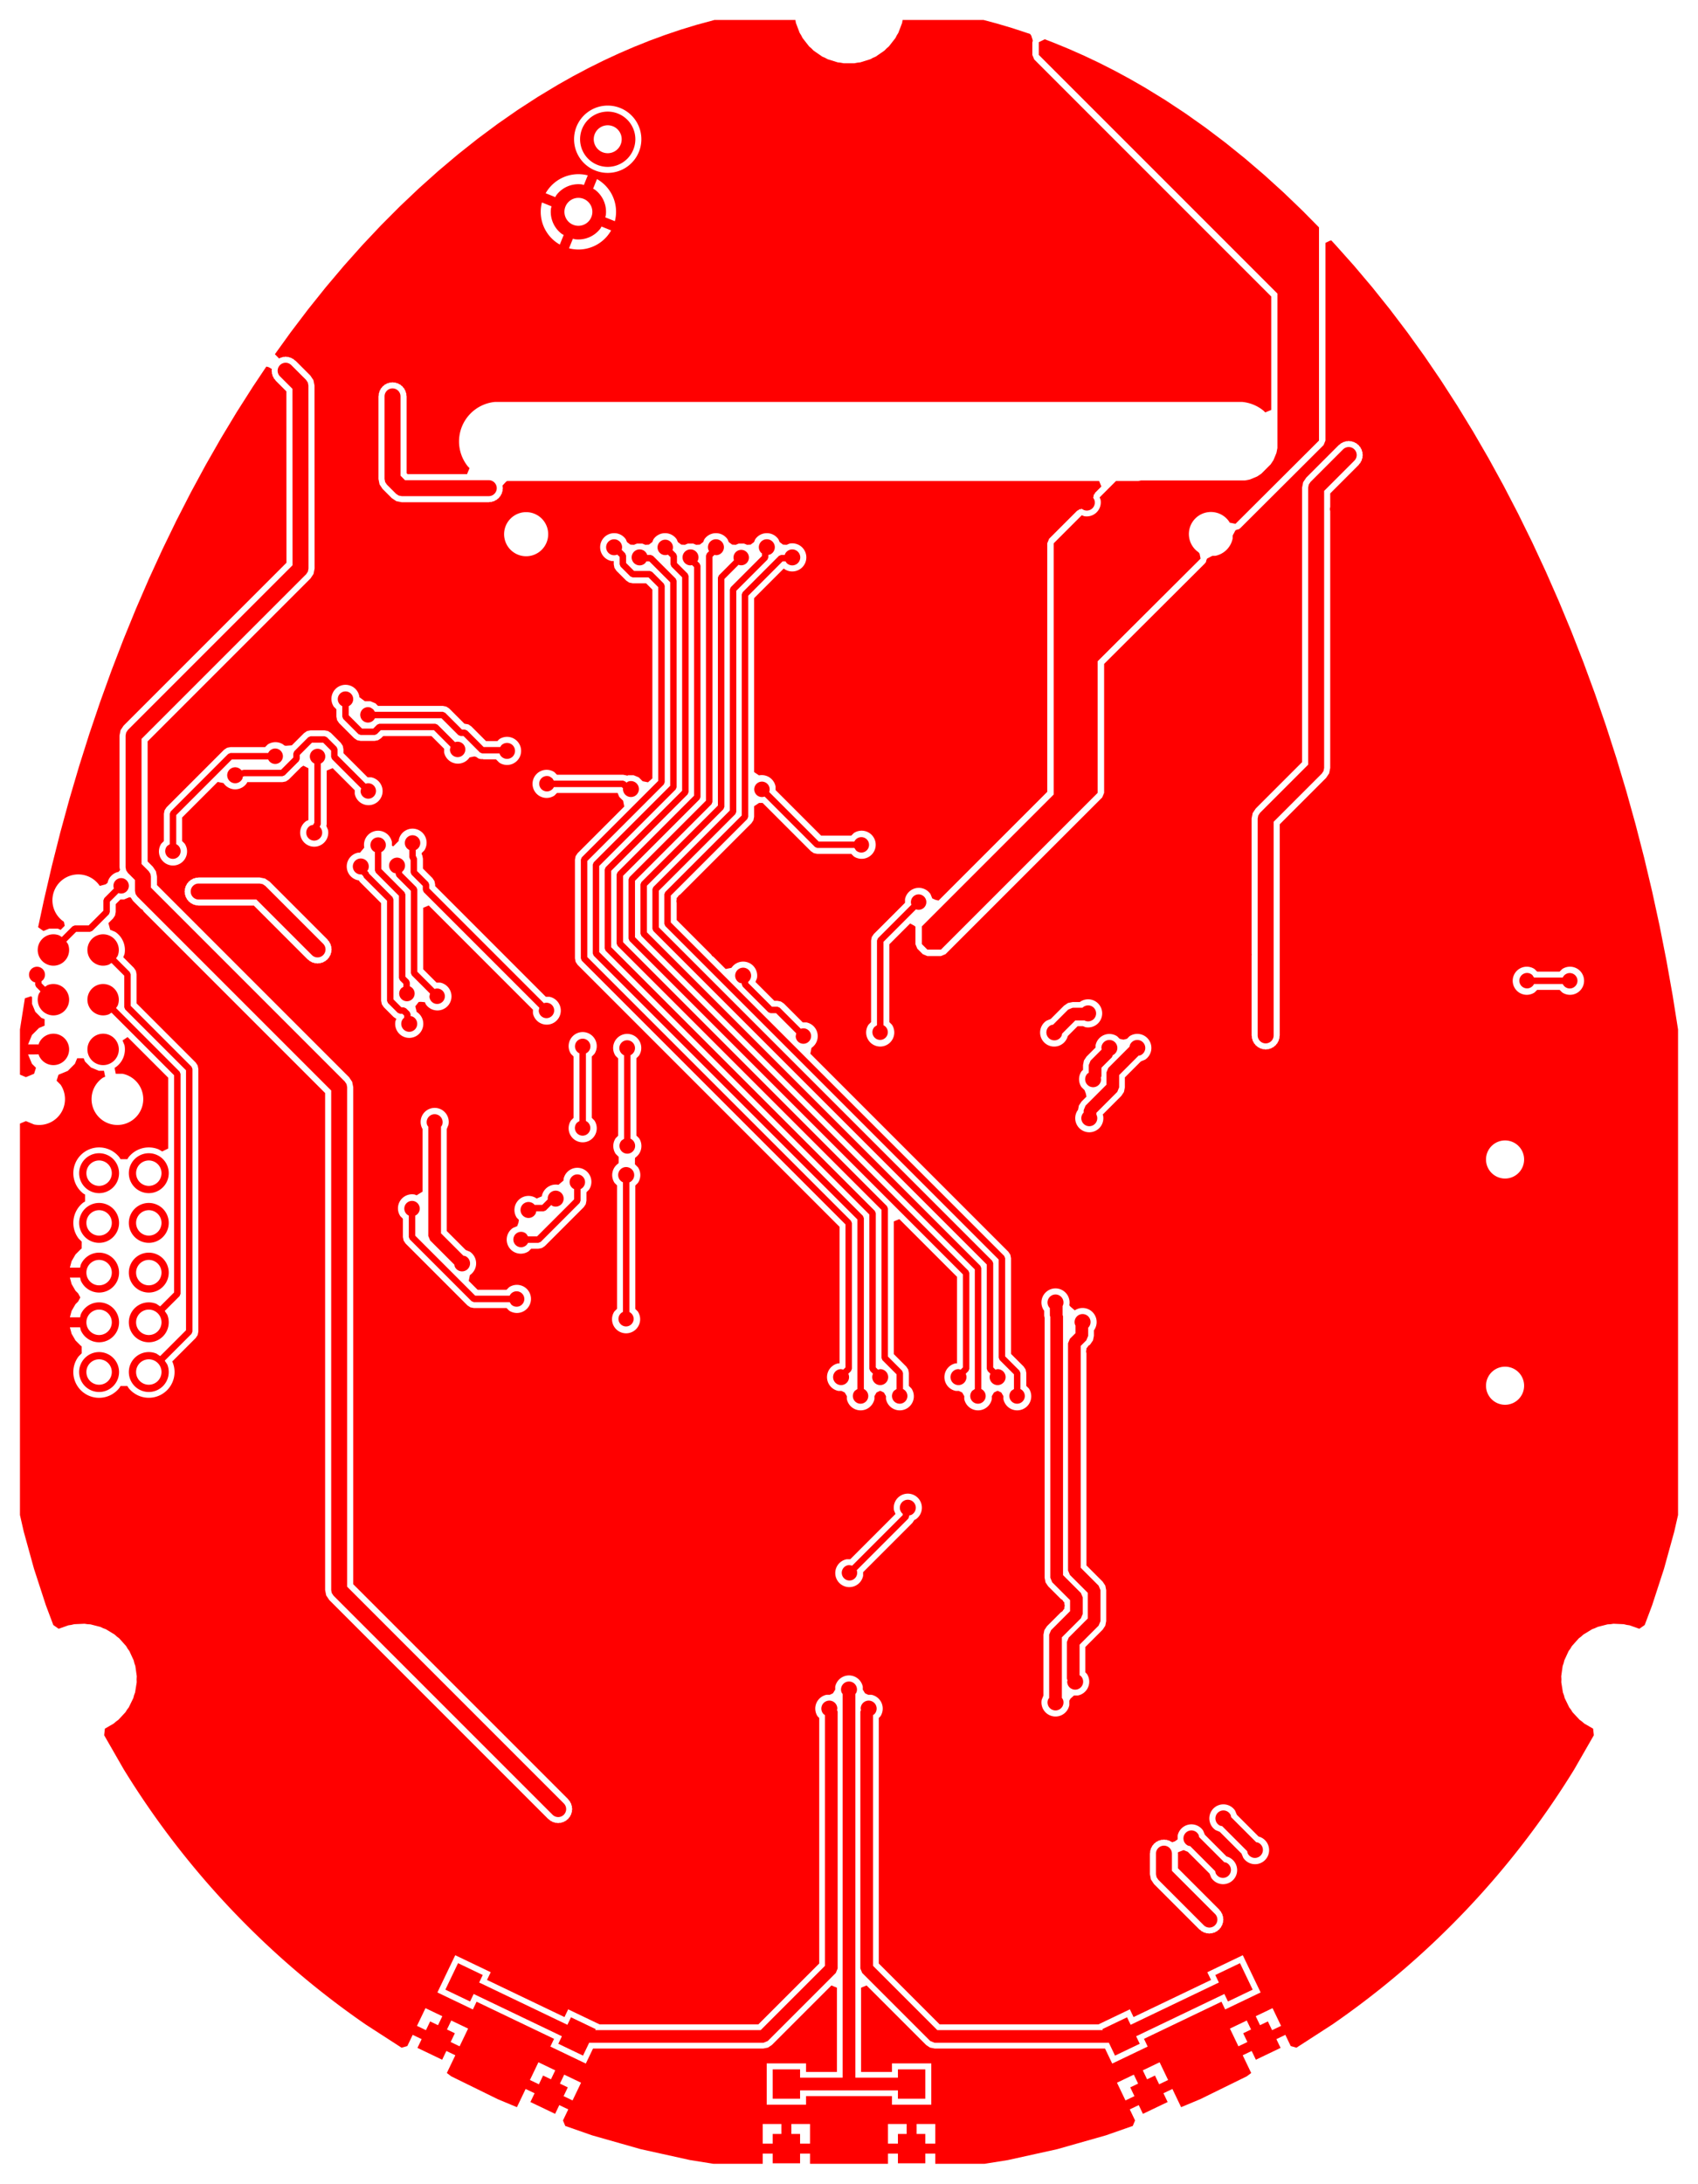 <svg width="43.387mm" height="55.79mm" viewBox="0 0 17081542 21964578"  version="1.1" xmlns="http://www.w3.org/2000/svg" xmlns:xlink="http://www.w3.org/1999/xlink">
<desc>
Origin 0 0 Bound 10000000 10000000 17081542 21964578
</desc>
<g fill-rule="evenodd" fill="rgb(255, 0, 0)" stroke="black" stroke-width="1" transform="translate(0, 21964578) scale(1, -1) translate(-10000000, -10000000)">
<path id="N" d="M 13728951.00 24847021.00 L 13754997.00 24829618.00 L 13771231.38 24805321.00 L 14454904.00 24805321.00 L 14477865.00 24795810.00 L 14647217.95 24626458.00 L 14676193.00 24626458.00 L 14699154.00 24616947.00 L 14864889.00 24451212.00 L 15032279.50 24451212.00 L 15043957.00 24468689.00 A 80284.08 80284.08 0 1 0 15026554.00 24381197.00 L 15025545.35 24386268.00 L 14851439.00 24386268.00 L 14828478.00 24395779.00 L 14662743.00 24561514.00 L 14633767.00 24561514.00 L 14610805.00 24571025.00 L 14441453.95 24740377.00 L 13771231.38 24740377.00 A 77585.82 77585.82 0 1 0 13728951.00 24847021.00  z"/>
<path id="N" d="M 13227057.00 24285335.62 L 13227057.00 23673688.00 L 13217546.00 23650727.00 L 13215103.11 23648284.11 L 13217670.00 23646569.00 A 80284.08 80284.08 0 1 0 13130178.00 23663972.00 L 13150997.81 23668113.19 L 13156591.00 23681616.00 L 13162113.00 23687138.00 L 13162113.00 24285335.62 A 77585.82 77585.82 0 1 0 13227057.00 24285335.62  z"/>
<path id="N" d="M 15529384.00 24154567.00 L 15555430.00 24137164.00 L 15571664.38 24112867.00 L 16268586.00 24112867.00 L 16291547.00 24103356.00 L 16301953.87 24092949.13 L 16316284.00 24102524.00 A 80285.31 80285.31 0 1 0 16266724.00 24028352.00 L 16268048.43 24035010.57 L 16255136.00 24047923.00 L 15571664.38 24047923.00 A 77585.82 77585.82 0 1 0 15529384.00 24154567.00  z"/>
<path id="N" d="M 19214308.44 22818385.57 L 18887197.00 22491274.98 L 18887197.00 21652766.38 A 77585.82 77585.82 0 1 0 18797956.00 21636532.00 L 18822253.00 21652766.38 L 18822253.00 22504725.00 L 18831764.00 22527686.00 L 19168385.57 22864308.44 A 77591.08 77591.08 0 1 0 19214308.44 22818385.57  z"/>
<path id="N" d="M 17737771.29 23998455.71 L 18235765.00 23500462.00 L 18594942.62 23500462.00 A 77585.82 77585.82 0 1 0 18611177.00 23411221.00 L 18594942.62 23435518.00 L 18222315.00 23435518.00 L 18199354.00 23445029.00 L 17691849.29 23952533.71 A 77592.02 77592.02 0 1 0 17737771.29 23998455.71  z"/>
<path id="N" d="M 16330723.00 20219604.00 A 80279.37 80279.37 0 0 0 16331633.00 20071868.03 L 16331633.00 18767875.79 A 76295.10 76295.10 0 1 0 16266689.00 18768996.97 L 16266689.00 20072989.21 A 76295.10 76295.10 0 0 0 16330723.00 20219604.00  z"/>
<path id="N" d="M 20596254.56 31536412.67 L 20751064.79 31472896.66 L 20905574.80 31404550.12 L 21059668.27 31331386.90 L 21213504.57 31253294.97 L 21366886.43 31170329.99 L 21519803.77 31082458.65 L 21722979.49 30957592.00 L 21925306.64 30823864.08 L 22126296.79 30681537.31 L 22326004.35 30530506.56 L 22524151.89 30370895.89 L 22720415.55 30202876.40 L 22914745.54 30026394.02 L 23106815.22 29841633.40 L 23268875.00 29677296.03 L 23268875.00 27533361.00 L 22428832.54 26695962.47 L 22369994.07 26707714.49 L 22367048.00 26714827.00 A 221738.24 221738.24 0 1 1 22056863.12 26409883.88 L 22067736.95 26395180.40 L 22077526.48 26345762.09 L 21042257.00 25313751.00 L 21042257.00 23989871.00 L 19465752.00 22413366.00 L 19329003.00 22413366.00 L 19273859.00 22468510.00 L 19273859.00 22647124.00 L 20599999.00 23973264.00 L 20600000.00 26499885.00 L 20882568.22 26782453.22 L 20904695.00 26773288.00 A 141458.06 141458.06 0 0 1 21071032.00 26939625.00 L 21061866.78 26961751.78 L 21226869.00 27126754.00 L 21451497.57 27126754.00 L 21478641.00 27132153.00 L 22524571.61 27132153.00 L 22574233.00 27142032.00 L 22646583.00 27172000.00 L 22688678.95 27200128.62 L 22782447.28 27293896.61 L 22810578.00 27335997.00 L 22840548.00 27408352.00 L 22850425.00 27458010.50 L 22850425.00 29011956.00 L 20450000.00 31412382.00 L 20450000.00 31540284.52 L 20510000.51 31569609.51 L 20596254.56 31536412.67  z"/>
<path id="N" d="M 11191818.71 22982117.71 L 11104952.00 22895251.00 L 11104952.00 22791439.00 L 11095441.00 22768478.00 L 10928445.00 22601482.00 L 10905484.00 22591971.00 L 10765773.00 22591971.00 L 10667487.51 22493685.51 L 10683334.00 22469969.00 A 157951.45 157951.45 0 1 0 10597849.00 22555454.00 L 10621565.51 22539607.51 L 10729362.00 22647404.00 L 10752323.00 22656915.00 L 10892034.00 22656915.00 L 11040008.00 22804889.00 L 11040008.00 22908701.00 L 11049519.00 22931662.00 L 11145896.71 23028039.71 A 77592.02 77592.02 0 1 0 11191818.71 22982117.71  z"/>
<path id="N" d="M 10996847.94 18164597.94 m -200709.51 0 a 200709.51 200709.51 0 1 1 401419.02 0a 200709.51 200709.51 0 1 1 -401419.02 0M 10996850.88 18164595.97 m -127854.03 0 a 127854.03 127854.03 0 1 1 255708.07 0a 127854.03 127854.03 0 1 1 -255708.07 0"/>
<path id="N" d="M 14446613.00 20646837.00 L 14436362.00 20631494.96 L 14436362.00 19559608.00 L 14660974.49 19334995.51 L 14679071.00 19331396.00 A 80279.37 80279.37 0 1 0 14574176.00 19226501.00 L 14570576.49 19244597.51 L 14327242.00 19487932.00 L 14308520.00 19533131.00 L 14308520.00 20631494.96 L 14298269.00 20646837.00 A 80285.31 80285.31 0 1 0 14446613.00 20646837.00  z"/>
<path id="N" d="M 12668775.00 23054328.00 L 13251354.00 22471749.00 A 80284.08 80284.08 0 0 0 13137816.00 22358211.00 L 12578751.00 22917276.00 L 11998189.00 22917276.00 A 80284.08 80284.08 0 0 0 11998189.00 23077842.00 L 12612006.00 23077842.00 L 12642729.00 23071731.00 L 12668775.00 23054328.00  z"/>
<path id="N" d="M 17913309.00 26301499.00 L 17902137.97 26318218.00 L 17872473.97 26318218.00 L 17526921.00 25972665.97 L 17526921.00 23749225.00 L 17517410.00 23726264.00 L 16747984.00 22956838.00 L 16747984.00 22686470.00 L 20101938.00 19332515.00 L 20111449.00 19309554.00 L 20111449.00 18322320.00 L 20255639.00 18178130.00 L 20265150.00 18155169.00 L 20265150.00 17993477.38 A 77585.82 77585.82 0 1 0 20175909.00 17977243.00 L 20200206.00 17993477.38 L 20200206.00 18141719.00 L 20056016.00 18285909.00 L 20046505.00 18308870.00 L 20046505.00 19296104.00 L 16692551.00 22650059.00 L 16683040.00 22673020.00 L 16683040.00 22970288.00 L 16692551.00 22993249.00 L 17461977.00 23762675.00 L 17461977.00 25986116.00 L 17471488.00 26009077.00 L 17836061.00 26373651.00 L 17859023.00 26383162.00 L 17894746.57 26383162.00 L 17895906.00 26388991.00 A 80279.37 80279.37 0 1 0 17913309.00 26301499.00  z"/>
<path id="N" d="M 19163193.00 16725740.00 L 19146291.00 16722378.08 L 19146291.00 16712371.00 L 19136780.00 16689410.00 L 18618616.29 16171246.29 A 77592.02 77592.02 0 1 0 18544034.00 16222869.00 L 18572694.29 16217168.29 L 19081347.00 16725821.00 L 19081347.00 16739370.55 L 19075701.00 16743143.00 A 80284.08 80284.08 0 1 0 19163193.00 16725740.00  z"/>
<path id="N" d="M 21789336.00 13320822.00 L 21789336.00 13147577.95 L 22222199.00 12714715.00 A 80290.65 80290.65 0 1 0 22108658.99 12601180.01 L 21652284.00 13057554.00 L 21634881.00 13083600.00 L 21628770.00 13114323.00 L 21628770.00 13320822.00 A 80284.08 80284.08 0 0 0 21789336.00 13320822.00  z"/>
<path id="N" d="M 18006468.00 31734324.00 L 18044186.00 31634468.00 L 18060199.51 31608785.09 L 18073829.00 31581768.00 L 18139576.00 31497677.00 L 18162509.41 31477930.58 L 18183570.00 31456196.00 L 18271378.00 31395502.00 L 18299148.08 31383483.07 L 18325724.00 31369007.00 L 18427623.00 31337216.00 L 18457715.70 31334012.43 L 18487399.00 31328108.00 L 18594142.00 31328108.00 L 18623825.30 31334012.43 L 18653918.00 31337216.00 L 18755817.00 31369007.00 L 18782394.41 31383483.88 L 18810163.00 31395502.00 L 18897971.00 31456196.00 L 18919028.83 31477927.73 L 18941964.00 31497676.00 L 19007712.00 31581768.00 L 19021343.11 31608788.31 L 19037355.00 31634469.00 L 19075074.00 31734324.00 L 19079988.81 31763875.19 L 19893548.77 31763875.98 L 20026079.05 31728515.00 L 20182010.99 31682420.56 L 20362466.76 31622990.25 L 20374582.89 31605965.06 L 20388577.04 31561377.31 L 20389091.51 31550027.32 L 20385056.00 31540285.00 L 20385056.00 31412382.00 L 20404078.00 31366460.00 L 22788286.00 28982251.01 L 22788286.00 27841375.18 L 22728285.57 27816522.83 L 22711698.00 27833111.00 A 399475.34 399475.34 0 0 1 22497425.00 27921866.00 L 14978169.00 27921868.00 A 399483.99 399483.99 0 0 1 14708518.00 27270885.00 L 14723400.57 27256002.43 L 14698547.58 27196002.00 L 14099663.00 27196002.00 L 14090277.00 27205388.00 L 14090277.00 27978197.00 L 14087559.00 27991861.21 L 14087559.00 28005794.00 L 14082227.08 28018666.39 L 14079509.00 28032331.00 L 14071768.64 28043915.29 L 14066437.00 28056787.00 L 14056585.51 28066638.49 L 14048845.00 28078223.00 L 14037260.49 28085963.51 L 14027409.00 28095815.00 L 14014537.29 28101146.64 L 14002953.00 28108887.00 L 13989288.39 28111605.08 L 13976416.00 28116937.00 L 13962483.21 28116937.00 L 13948819.00 28119655.00 L 13935154.79 28116937.00 L 13921222.00 28116937.00 L 13908349.61 28111605.08 L 13894685.00 28108887.00 L 13883100.71 28101146.64 L 13870229.00 28095815.00 L 13860377.51 28085963.51 L 13848793.00 28078223.00 L 13841052.49 28066638.49 L 13831201.00 28056787.00 L 13825869.36 28043915.29 L 13818129.00 28032331.00 L 13815410.92 28018666.39 L 13810079.00 28005794.00 L 13810079.00 27991861.21 L 13807361.00 27978197.00 L 13807361.00 27146794.00 L 13818129.00 27092660.00 L 13848793.00 27046768.00 L 13941043.00 26954518.00 L 13986935.00 26923854.00 L 14041069.00 26913086.00 L 14917323.00 26913086.00 L 14930987.21 26915804.00 L 14944920.00 26915804.00 L 14957792.39 26921135.92 L 14971457.00 26923854.00 L 14983041.29 26931594.36 L 14995913.00 26936926.00 L 15005764.49 26946777.49 L 15017349.00 26954518.00 L 15025089.51 26966102.51 L 15034941.00 26975954.00 L 15040272.64 26988825.71 L 15048013.00 27000410.00 L 15050731.08 27014074.61 L 15056063.00 27026947.00 L 15056063.00 27040879.79 L 15058781.00 27054544.00 L 15056352.36 27066753.51 L 15056063.00 27082140.21 L 15090557.31 27119382.58 L 15102603.98 27126754.00 L 21056630.62 27126754.00 L 21079591.80 27071320.80 L 21015945.00 27007674.00 L 21011001.92 26995740.66 L 21001867.00 26986606.00 L 21001866.74 26973686.94 L 20996923.00 26961752.00 L 21001866.26 26949632.16 L 21006464.00 26942751.00 A 80285.31 80285.31 0 0 0 20882568.00 26847396.00 L 20870634.59 26842453.26 L 20857714.00 26842453.00 L 20848579.41 26833318.15 L 20836645.00 26828375.00 L 20554078.00 26545807.00 L 20535056.00 26499885.00 L 20535055.01 24000164.01 L 19441708.40 22906817.40 L 19411242.47 22913798.24 L 19378455.27 22928417.79 L 19360586.00 22971558.00 A 141458.06 141458.06 0 0 1 19104228.00 22920565.00 L 19104228.00 22884000.81 L 18789839.00 22569611.00 L 18769947.00 22539841.00 L 18762962.00 22504725.00 L 18762962.00 21684208.00 L 18737107.00 21658353.00 A 141458.06 141458.06 0 1 1 18972343.00 21658353.00 L 18946488.00 21684208.00 L 18946488.00 22466715.93 L 19156044.89 22676272.28 L 19201007.84 22651482.72 L 19208915.00 22644289.00 L 19208915.00 22468510.00 L 19227937.00 22422587.00 L 19283081.00 22367444.00 L 19329003.00 22348422.00 L 19465752.00 22348422.00 L 19511674.00 22367443.00 L 21088179.00 23943949.00 L 21107201.00 23989871.00 L 21107201.00 25286789.91 L 22123376.00 26299767.00 L 22125941.68 26305934.02 L 22131496.00 26309639.00 L 22135202.01 26328192.66 L 22142468.66 26345659.06 L 22191865.20 26372140.58 L 22199273.91 26374154.00 L 22225937.00 26374154.00 A 221738.24 221738.24 0 0 1 22400157.00 26548374.00 L 22400157.00 26574277.33 L 22402207.28 26581729.61 L 22428730.26 26631017.07 L 22446264.86 26638248.43 L 22464871.00 26641935.00 L 22468555.99 26647440.49 L 22474683.00 26649967.00 L 23314797.00 27487439.00 L 23333819.00 27533361.00 L 23333819.00 29521614.02 L 23381065.58 29544579.37 L 23393819.37 29545263.49 L 23436968.94 29498530.51 L 23621861.46 29291311.97 L 23803598.76 29076265.05 L 23982158.48 28853263.24 L 24157341.85 28622371.78 L 24328685.24 28384022.45 L 24496421.13 28137693.93 L 24660049.65 27883997.22 L 24819500.67 27623078.45 L 24974689.11 27355076.17 L 25125480.89 27080215.49 L 25271720.71 26798758.63 L 25413303.10 26510870.11 L 25549968.76 26217034.73 L 25681658.50 25917341.18 L 25808298.69 25611864.98 L 25929580.84 25301274.30 L 26045548.68 24985358.52 L 26155968.78 24664608.24 L 26260785.38 24339026.59 L 26359767.21 24009149.23 L 26452791.82 23675228.92 L 26539906.31 23336985.14 L 26620881.44 22995305.70 L 26695777.97 22649936.80 L 26764448.33 22301507.79 L 26826908.82 21949875.86 L 26880840.00 21610136.83 L 26880840.00 16726557.19 L 26842858.15 16559930.31 L 26739877.39 16186851.52 L 26620143.17 15818812.69 L 26545368.66 15620000.15 L 26491501.37 15582212.22 L 26393162.00 15616968.00 L 26363891.41 15621193.48 L 26335169.00 15628242.00 L 26230970.00 15632861.00 L 26201738.97 15628381.64 L 26172204.00 15626762.00 L 26071175.00 15600842.00 L 26044512.62 15588044.62 L 26016733.00 15577897.00 L 25927627.00 15523685.00 L 25905846.07 15503680.12 L 25882222.00 15485882.00 L 25812762.00 15408075.00 L 25797748.25 15382592.44 L 25780332.00 15358690.00 L 25736535.00 15264029.00 L 25729591.56 15235279.73 L 25719889.00 15207342.00 L 25705551.00 15104030.00 L 25707278.73 15074506.47 L 25706131.00 15044953.00 L 25722494.00 14941943.00 L 25732743.22 14914200.72 L 25740250.00 14885594.00 L 25785896.00 14791812.00 L 25803778.66 14768255.35 L 25819289.00 14743073.00 L 25890263.00 14666644.00 L 25914232.80 14649312.44 L 25936401.00 14629740.00 L 26026553.42 14577287.34 L 26033713.32 14511394.19 L 25836818.42 14168449.77 A 8563377.80 8563377.80 0 0 0 23402486.06 11601858.98 L 23042130.62 11368810.87 L 22984383.71 11385101.39 L 22930307.58 11497962.90 L 22840124.71 11454752.96 L 22882314.00 11366700.00 L 22633780.00 11247618.00 L 22591590.64 11335671.11 L 22501407.90 11292461.23 L 22586805.61 11114226.56 L 22542509.91 11080858.74 L 22075004.97 10851243.90 L 21881724.20 10770496.24 L 21794148.76 10953586.51 L 21703965.90 10910376.57 L 21746155.00 10822324.00 L 21497621.00 10703242.00 L 21455431.83 10791294.72 L 21365249.08 10748084.84 L 21418445.23 10637059.93 L 21395420.42 10581652.84 L 21124959.51 10487109.18 L 20635405.96 10348006.40 L 20138442.34 10238229.80 L 19902839.92 10200702.00 L 19408486.00 10200702.00 L 19408486.00 10303543.00 L 19308486.00 10303543.00 L 19308486.00 10205905.00 L 19032896.00 10205905.00 L 19032896.00 10303543.00 L 18932896.00 10303543.00 L 18932896.00 10200702.00 L 18148644.00 10200702.00 L 18148644.00 10303543.00 L 18048644.00 10303543.00 L 18048644.00 10205905.00 L 17773054.00 10205905.00 L 17773054.00 10303543.00 L 17673054.00 10303543.00 L 17673054.00 10200702.00 L 17178700.15 10200702.00 L 16943086.22 10238231.78 L 16446119.60 10348009.80 L 15956572.27 10487112.07 L 15686419.63 10581548.71 L 15663394.89 10636955.83 L 15716640.93 10748084.86 L 15626458.18 10791294.74 L 15584269.00 10703242.00 L 15335735.00 10822324.00 L 15377924.10 10910376.56 L 15287741.23 10953586.49 L 15200110.77 10770373.42 L 15006542.62 10851241.15 L 14539279.72 11080719.12 L 14495083.90 11114227.88 L 14580481.93 11292460.86 L 14490299.18 11335670.74 L 14448110.00 11247618.00 L 14199576.00 11366700.00 L 14241765.10 11454752.56 L 14151582.23 11497962.49 L 14097423.73 11384929.08 L 14039676.82 11368638.56 L 13679055.04 11601858.92 A 8562466.43 8562466.43 0 0 0 11244714.66 14168461.84 L 11047826.69 14511395.51 L 11054988.58 14577289.34 L 11145140.00 14629742.00 L 11167308.91 14649315.77 L 11191276.00 14666645.00 L 11262251.00 14743074.00 L 11277764.14 14768259.91 L 11295646.00 14791816.00 L 11341291.00 14885599.00 L 11348796.77 14914203.71 L 11359046.00 14941946.00 L 11375409.00 15044955.00 L 11374261.23 15074509.67 L 11375989.00 15104034.00 L 11361651.00 15207345.00 L 11351946.24 15235288.69 L 11345003.00 15264034.00 L 11301206.00 15358693.00 L 11283791.75 15382591.80 L 11268778.00 15408075.00 L 11199318.00 15485883.00 L 11175690.42 15503684.06 L 11153912.00 15523687.00 L 11064806.00 15577899.00 L 11037027.89 15588045.69 L 11010362.00 15600844.00 L 10909333.00 15626763.00 L 10879800.18 15628382.52 L 10850568.00 15632862.00 L 10746370.00 15628243.00 L 10717648.03 15621194.59 L 10688375.00 15616968.00 L 10590036.63 15582211.22 L 10536171.59 15620000.14 L 10461390.55 15818832.00 L 10341660.86 16186857.88 L 10238684.17 16559924.50 L 10200701.00 16726556.29 L 10200701.80 20663392.93 L 10260702.31 20688518.06 L 10342963.00 20654444.00 A 260071.41 260071.41 0 0 1 10609945.00 21054012.00 L 10569356.41 21094600.59 L 10588109.71 21154601.30 L 10681803.00 21193411.00 L 10753513.00 21265121.00 L 10776577.53 21320802.73 L 10841521.52 21320802.33 L 10855200.00 21287779.00 L 10915659.00 21227320.00 L 10994651.00 21194601.00 L 11046006.65 21194601.00 L 11057941.62 21134600.75 L 11036613.00 21125766.00 A 260078.49 260078.49 0 1 1 11231841.00 21164600.00 L 11164513.43 21164600.00 L 11152578.82 21224600.25 L 11159145.00 21227320.00 A 219128.58 219128.58 0 0 1 11252323.00 21452273.00 L 11232734.71 21499564.13 L 11283600.59 21533551.41 L 11691938.00 21125214.00 L 11691938.00 20412476.65 L 11631937.51 20383191.59 L 11595990.00 20403946.00 A 259062.69 259062.69 0 0 1 11291319.00 20322309.00 L 11281491.35 20305287.10 L 11212208.65 20305287.10 L 11202381.00 20322309.00 A 259069.45 259069.45 0 1 1 10839141.00 19959069.00 L 10856162.90 19949241.35 L 10856162.90 19879958.65 L 10839141.00 19870131.00 A 259069.45 259069.45 0 0 1 10791319.00 19506891.00 L 10822319.10 19475890.90 L 10821742.41 19406275.24 L 10814580.00 19402140.00 L 10759310.00 19346870.00 L 10720229.00 19279180.00 L 10702925.60 19214599.99 L 10806088.71 19214599.99 L 10811421.00 19241407.00 A 200709.51 200709.51 0 1 0 10811421.00 19087793.00 L 10806088.71 19114599.99 L 10702925.61 19114599.99 L 10720229.00 19050020.00 L 10759310.00 18982330.00 L 10786455.24 18955184.76 L 10807973.01 18914600.00 L 10786455.24 18874015.24 L 10759310.00 18846870.00 L 10720229.00 18779180.00 L 10702925.60 18714599.99 L 10806088.71 18714599.99 L 10811421.00 18741407.00 A 200709.51 200709.51 0 1 0 10811421.00 18587793.00 L 10806088.71 18614599.99 L 10702925.61 18614599.99 L 10720229.00 18550020.00 L 10759310.00 18482330.00 L 10814580.00 18427060.00 L 10821742.41 18422924.76 L 10822319.10 18353309.10 L 10791319.00 18322309.00 A 259066.18 259066.18 0 1 1 11202381.00 18006891.00 L 11212208.65 18023912.90 L 11281491.35 18023912.90 L 11291319.00 18006891.00 A 259069.45 259069.45 0 0 1 11736196.00 18263740.00 L 11732376.88 18270354.88 L 11968587.00 18506565.00 L 11988479.00 18536335.00 L 11995464.00 18571451.00 L 11995464.00 21212928.00 L 11988479.00 21248044.00 L 11968587.00 21277814.00 L 11374087.00 21872314.00 L 11374087.00 22164600.00 L 11367102.00 22199716.00 L 11347210.00 22229486.00 L 11239905.06 22336790.94 L 11252323.00 22366771.00 A 219135.30 219135.30 0 0 1 11159145.00 22591724.00 L 11108406.68 22612740.14 L 11090689.24 22679876.24 L 11137366.00 22726553.00 L 11157258.00 22756323.00 L 11164243.00 22791439.00 L 11164243.00 22870692.00 L 11211511.00 22917960.00 L 11248076.00 22917960.00 L 11299068.16 22939081.65 L 11315181.12 22937494.66 L 11337933.00 22903444.00 L 11416561.41 22824815.59 L 11434724.00 22812680.00 L 11446859.59 22794517.41 L 13270607.00 20970770.00 L 13270607.00 15971796.00 L 13281375.00 15917662.00 L 13312039.00 15871770.00 L 15514937.00 13668872.00 L 15526521.00 13661132.00 L 15536373.00 13651280.00 L 15549246.68 13645947.55 L 15560830.00 13638208.00 L 15574492.92 13635490.21 L 15587366.00 13630158.00 L 15601299.04 13630158.00 L 15614963.00 13627440.00 L 15628626.96 13630158.00 L 15642560.00 13630158.00 L 15655433.08 13635490.21 L 15669096.00 13638208.00 L 15680679.32 13645947.55 L 15693553.00 13651280.00 L 15703405.00 13661132.00 L 15714989.00 13668872.00 L 15722729.00 13680456.00 L 15732581.00 13690308.00 L 15737913.45 13703181.68 L 15745653.00 13714765.00 L 15748370.79 13728427.92 L 15753703.00 13741301.00 L 15753703.00 13755234.04 L 15756421.00 13768898.00 L 15753703.00 13782561.96 L 15753703.00 13796495.00 L 15748370.79 13809368.08 L 15745653.00 13823031.00 L 15737913.45 13834614.32 L 15732581.00 13847488.00 L 15722729.00 13857340.00 L 15714989.00 13868924.00 L 13553523.00 16030390.00 L 13553523.00 21029364.00 L 13542755.00 21083498.00 L 13512091.00 21129390.00 L 11579417.00 23062064.00 L 11579417.00 23146783.00 L 11568649.00 23200917.00 L 11537985.00 23246809.00 L 11484999.00 23299795.00 L 11484999.00 24507632.00 L 13123254.00 26145887.00 L 13153918.00 26191779.00 L 13164686.00 26245913.00 L 13163901.00 28086612.00 L 13153133.00 28140746.00 L 13122469.00 28186638.00 L 12973649.00 28335459.00 L 12962064.49 28343199.51 L 12952213.00 28353051.00 L 12939341.29 28358382.64 L 12927757.00 28366123.00 L 12914092.39 28368841.08 L 12901220.00 28374173.00 L 12887287.21 28374173.00 L 12873623.00 28376891.00 L 12859958.79 28374173.00 L 12846026.00 28374173.00 L 12833153.61 28368841.08 L 12819489.00 28366123.00 L 12807905.18 28358382.96 L 12765363.56 28401775.50 L 12924274.24 28622471.41 L 13099383.52 28853263.24 L 13278002.31 29076337.36 L 13459763.03 29291406.47 L 13644573.79 29498531.31 L 13832234.95 29697629.96 L 14022439.57 29888515.26 L 14215096.56 30071221.50 L 14409948.54 30245616.10 L 14606731.48 30411567.47 L 14805295.11 30569048.01 L 15005321.32 30717893.82 L 15206761.71 30858147.55 L 15409240.24 30989613.68 L 15612643.10 31112286.91 L 15765795.98 31198563.79 L 15919355.55 31279911.93 L 16073151.74 31356293.16 L 16227493.51 31427897.17 L 16382108.45 31494629.04 L 16536997.68 31556532.92 L 16692306.64 31613697.43 L 16847739.19 31666047.47 L 17003480.90 31713680.52 L 17187992.87 31763876.00 L 18001552.61 31763876.00 L 18006468.00 31734324.00  zM 14280191.00 11766380.00 L 14194792.07 11588145.14 L 14284974.82 11544935.26 L 14327164.00 11632988.00 L 14406339.85 11595051.87 L 14449549.60 11685234.37 L 14280191.00 11766380.00  zM 14539732.31 11642024.67 L 14496522.47 11551841.98 L 14575698.00 11513906.00 L 14533508.90 11425853.44 L 14623691.77 11382643.51 L 14709091.00 11560879.00 L 14539732.31 11642024.67  zM 15416350.00 11222004.00 L 15330951.07 11043769.14 L 15421133.82 11000559.26 L 15463323.00 11088612.00 L 15542498.85 11050675.87 L 15585708.60 11140858.37 L 15416350.00 11222004.00  zM 10996850.88 18664595.97 m -127854.03 0 a 127854.03 127854.03 0 1 1 255708.07 0a 127854.03 127854.03 0 1 1 -255708.07 0M 10996850.88 19164595.97 m -127854.03 0 a 127854.03 127854.03 0 1 1 255708.07 0a 127854.03 127854.03 0 1 1 -255708.07 0M 15669134.00 20104957.00 L 15669134.00 20090924.03 L 15617723.90 20047534.46 A 142853.26 142853.26 0 0 1 15451181.00 19936217.00 L 15451181.00 19932102.70 L 15398122.95 19909270.05 L 15395213.00 19912180.00 A 141458.06 141458.06 0 0 1 15199005.00 19715972.00 L 15219908.60 19695068.40 L 15215889.12 19667181.84 L 15202768.89 19631550.45 L 15160268.00 19613946.00 A 141458.06 141458.06 0 1 1 15317448.00 19378710.00 L 15343303.00 19404565.00 L 15416263.00 19404565.00 L 15451379.00 19411550.00 L 15481149.00 19431442.00 L 15872761.00 19823053.00 L 15892652.00 19852823.00 L 15899637.00 19887939.00 L 15899637.00 19972915.00 L 15925492.00 19998770.00 A 141458.06 141458.06 0 1 1 15669134.00 20104957.00  zM 15675891.31 11097648.67 L 15632681.47 11007465.98 L 15711857.00 10969530.00 L 15669667.90 10881477.44 L 15759850.77 10838267.51 L 15845250.00 11016503.00 L 15675891.31 11097648.67  zM 17860849.00 10601181.00 L 17673054.00 10601181.00 L 17673054.00 10403543.00 L 17773054.00 10403543.00 L 17773054.00 10501181.00 L 17860849.00 10501181.00 L 17860849.00 10601181.00  zM 18148644.00 10601181.00 L 17960849.00 10601181.00 L 17960849.00 10501181.00 L 18048644.00 10501181.00 L 18048644.00 10403543.00 L 18148644.00 10403543.00 L 18148644.00 10601181.00  zM 18402030.00 14999116.00 L 18402030.00 14970156.04 L 18379681.86 14933367.54 L 18347712.19 14918268.00 L 18315316.00 14918268.00 A 141458.06 141458.06 0 0 1 18225295.00 14700938.00 L 18241273.00 14684960.00 L 18241273.00 12215634.05 L 17628784.05 11603146.00 L 16031678.87 11603146.00 L 15715832.00 11754479.00 L 15678562.10 11676693.46 L 14899156.58 12050135.38 L 14936427.00 12127922.00 L 14579673.00 12298855.00 L 14400233.00 11924348.00 L 14756987.00 11753415.00 L 14794254.45 11831195.44 L 15573659.97 11457753.53 L 15536392.00 11379972.00 L 15893146.00 11209039.00 L 15965655.17 11360372.00 L 17679065.00 11360371.00 L 17725518.00 11369612.00 L 17764899.00 11395925.00 L 18363949.79 11994976.67 L 18419383.00 11972015.51 L 18419383.00 11124536.00 L 18108644.00 11124536.00 L 18108644.00 11210787.00 L 17713054.00 11210787.00 L 17713054.00 10795511.00 L 18108644.00 10795511.00 L 18108644.00 10881762.00 L 18972896.00 10881762.00 L 18972896.00 10795511.00 L 19368486.00 10795511.00 L 19368486.00 11210787.00 L 18972896.00 11210787.00 L 18972896.00 11124536.00 L 18662157.00 11124536.00 L 18662157.00 11972015.73 L 18717590.19 11994976.93 L 19316642.00 11395925.00 L 19356023.00 11369612.00 L 19402481.03 11360372.00 L 21116234.83 11360372.00 L 21188744.00 11209039.00 L 21545498.00 11379972.00 L 21508228.93 11457755.81 L 22287634.79 11831197.01 L 22324903.00 11753415.00 L 22681657.00 11924348.00 L 22502217.00 12298855.00 L 22145463.00 12127922.00 L 22182732.66 12050136.95 L 21403326.80 11676695.75 L 21366058.00 11754479.00 L 21050211.13 11603146.00 L 19452756.05 11603146.00 L 18840267.00 12215635.95 L 18840267.00 14684960.00 L 18856245.00 14700938.00 A 141458.06 141458.06 0 0 1 18766224.00 14918268.00 L 18733827.81 14918268.00 L 18701858.14 14933367.54 L 18679510.00 14970156.04 L 18679510.00 14999116.00 A 141458.06 141458.06 0 0 1 18402030.00 14999116.00  zM 18993730.00 16772315.00 L 19008451.11 16736775.11 L 18553002.00 16281326.00 L 18516437.00 16281326.00 A 141458.06 141458.06 0 1 1 18682774.00 16114989.00 L 18682774.00 16151554.00 L 19178705.00 16647485.00 L 19198483.04 16677084.45 L 19211060.00 16682294.00 A 141458.06 141458.06 0 1 1 18993730.00 16772315.00  zM 19120691.00 10601181.00 L 18932896.00 10601181.00 L 18932896.00 10403543.00 L 19032896.00 10403543.00 L 19032896.00 10501181.00 L 19120691.00 10501181.00 L 19120691.00 10601181.00  zM 19408486.00 10601181.00 L 19220691.00 10601181.00 L 19220691.00 10501181.00 L 19308486.00 10501181.00 L 19308486.00 10403543.00 L 19408486.00 10403543.00 L 19408486.00 10601181.00  zM 21405998.67 11097648.66 L 21236640.00 11016503.00 L 21322039.24 10838267.49 L 21412222.10 10881477.43 L 21370033.00 10969530.00 L 21449208.52 11007465.97 L 21405998.67 11097648.66  zM 21665540.00 11222004.00 L 21496181.38 11140858.36 L 21539391.15 11050675.87 L 21618567.00 11088612.00 L 21660756.17 11000559.28 L 21750938.92 11043769.16 L 21665540.00 11222004.00  zM 22542157.76 11642024.71 L 22372799.00 11560879.00 L 22458198.05 11382643.88 L 22548380.91 11425853.82 L 22506192.00 11513906.00 L 22585367.61 11551842.02 L 22542157.76 11642024.71  zM 22801699.00 11766380.00 L 22632340.47 11685234.40 L 22675550.23 11595051.91 L 22754726.00 11632988.00 L 22796914.99 11544935.67 L 22887097.73 11588145.55 L 22801699.00 11766380.00  zM 21846805.00 13501426.00 L 21846805.00 13464163.94 L 21819498.99 13444464.21 L 21791371.83 13434711.17 L 21787643.00 13438440.00 L 21774771.29 13443771.64 L 21763187.00 13451512.00 L 21749522.39 13454230.08 L 21736650.00 13459562.00 L 21722717.21 13459562.00 L 21709053.00 13462280.00 L 21695388.79 13459562.00 L 21681456.00 13459562.00 L 21668583.61 13454230.08 L 21654919.00 13451512.00 L 21643334.71 13443771.64 L 21630463.00 13438440.00 L 21620611.51 13428588.51 L 21609027.00 13420848.00 L 21601286.49 13409263.49 L 21591435.00 13399412.00 L 21586103.36 13386540.29 L 21578363.00 13374956.00 L 21575644.92 13361291.39 L 21570313.00 13348419.00 L 21570313.00 13334486.21 L 21567595.00 13320822.00 L 21567595.00 13114323.00 L 21578363.00 13060189.00 L 21609027.00 13014297.00 L 22065404.00 12557920.00 L 22076988.76 12550179.24 L 22086840.00 12540328.00 L 22099710.73 12534996.77 L 22111297.00 12527255.00 L 22124963.39 12524536.77 L 22137833.00 12519206.00 L 22151764.77 12519206.00 L 22165430.00 12516488.00 L 22179095.48 12519206.00 L 22193027.00 12519206.00 L 22205895.92 12524536.48 L 22219564.00 12527255.00 L 22231151.23 12534997.58 L 22244020.00 12540328.00 L 22253870.73 12550178.73 L 22265456.00 12557920.00 L 22273197.27 12569505.27 L 22283048.00 12579356.00 L 22288378.42 12592224.77 L 22296121.00 12603812.00 L 22298839.52 12617480.08 L 22304170.00 12630349.00 L 22304170.00 12644280.52 L 22306888.00 12657946.00 L 22304170.00 12671611.23 L 22304170.00 12685543.00 L 22298839.23 12698412.61 L 22296121.00 12712079.00 L 22288379.23 12723665.27 L 22283048.00 12736536.00 L 22273196.76 12746387.24 L 22265456.00 12757972.00 L 21850511.00 13172917.00 L 21850511.00 13320822.00 L 21848777.89 13329534.86 L 21853367.39 13335455.58 L 21906955.73 13356210.70 L 21948847.68 13338858.48 L 22167682.99 13120023.85 L 22185036.00 13078130.00 A 141458.06 141458.06 0 1 1 22339350.15 13291691.01 L 22120515.52 13510526.32 L 22103163.00 13552419.00 A 141458.06 141458.06 0 0 1 21846805.00 13501426.00  zM 22228649.00 13557230.00 L 22270541.68 13539877.48 L 22489376.99 13321042.85 L 22506730.00 13279149.00 A 141458.06 141458.06 0 1 1 22661044.15 13492710.01 L 22442209.52 13711545.32 L 22424857.00 13753438.00 A 141458.06 141458.06 0 1 1 22228649.00 13557230.00  zM 20500492.00 18785583.00 L 20504255.00 18781820.00 L 20504254.00 18730957.00 L 20508614.00 18709039.99 L 20508613.00 16095306.00 L 20517854.00 16048853.00 L 20544167.00 16009472.00 L 20671039.72 15882599.92 L 20687558.00 15871563.00 L 20698594.64 15855045.13 L 20707197.00 15846442.82 L 20707197.00 15834275.53 L 20711072.00 15814794.00 L 20707197.00 15795312.47 L 20707197.00 15783145.17 L 20698594.62 15774542.83 L 20687558.00 15758025.00 L 20671039.78 15746988.12 L 20532434.00 15608383.00 L 20506121.00 15569002.00 L 20496881.00 15522543.97 L 20496881.00 14910596.83 L 20479528.00 14868703.00 A 141458.06 141458.06 0 0 1 20757008.00 14813509.00 L 20757008.00 14859346.28 L 20769469.55 14879910.52 L 20804324.38 14911260.00 L 20843660.00 14911260.00 A 141458.06 141458.06 0 0 1 20933681.00 15128590.00 L 20917765.00 15144506.00 L 20917765.00 15398493.17 L 21092528.00 15573256.00 L 21118841.00 15612637.00 L 21128081.00 15659095.03 L 21128082.00 15970498.00 L 21118841.00 16016951.00 L 21092524.99 16056334.01 L 20929498.00 16219361.82 L 20929498.00 18352565.47 L 20925623.00 18372047.00 L 20929498.00 18391528.53 L 20929498.00 18403695.00 L 20938098.79 18412295.79 L 20949137.00 18428816.00 L 20965657.21 18439854.21 L 20995166.00 18482431.00 L 21004406.00 18528889.03 L 21004406.00 18584970.00 L 21008169.00 18588733.00 A 141458.06 141458.06 0 0 1 20811961.70 18784941.29 L 20766328.32 18824161.84 L 20756850.00 18836576.82 A 141457.00 141457.00 0 1 1 20500492.00 18785583.00  zM 25140583.00 18026808.33 m -191636.82 0 a 191636.82 191636.82 0 1 1 383273.65 0a 191636.82 191636.82 0 1 1 -383273.65 0M 14251054.00 20608069.17 L 14251054.00 19979309.35 L 14191053.48 19941943.35 L 14172448.00 19949650.00 A 141458.06 141458.06 0 0 1 14027233.00 19732320.00 L 14053088.00 19706465.00 L 14053088.00 19522087.00 L 14060073.00 19486971.00 L 14079965.00 19457201.00 L 14702052.00 18835114.00 L 14731822.00 18815222.00 L 14766938.00 18808237.00 L 15095555.00 18808237.00 L 15121410.00 18782382.00 A 141458.06 141458.06 0 1 1 15121410.00 19017618.00 L 15095555.00 18991763.00 L 14804947.00 18991763.00 L 14715352.20 19081357.80 L 14726938.60 19139606.60 A 141456.97 141456.97 0 0 1 14726938.00 19374842.00 L 14685044.19 19392194.99 L 14493828.00 19583411.87 L 14493828.00 20608069.17 L 14511181.00 20649963.00 A 141458.06 141458.06 0 1 1 14251054.00 20608069.17  zM 15744193.00 21363929.00 L 15770048.00 21338074.00 L 15770048.00 20720980.00 L 15744193.00 20695125.00 A 141458.06 141458.06 0 1 1 15979429.00 20695125.00 L 15953574.00 20720980.00 L 15953574.00 21338074.00 L 15979429.00 21363929.00 A 141458.06 141458.06 0 1 1 15744193.00 21363929.00  zM 14011338.00 23516131.00 L 14011338.00 23506718.87 L 13958181.67 23453608.61 L 13951141.82 23453267.48 L 13942576.00 23459525.23 L 13942576.00 23495153.00 A 141458.06 141458.06 0 0 1 13664431.06 23439172.64 L 13621519.54 23388373.00 L 13601948.00 23388373.00 A 141458.06 141458.06 0 0 1 13601948.00 23110893.00 L 13608596.40 23110893.00 L 13618950.00 23095398.00 L 13833992.00 22880356.00 L 13833992.00 21898995.00 L 13840977.00 21863879.00 L 13860869.00 21834109.00 L 13959715.00 21735263.00 L 13987354.66 21716793.85 L 13978090.00 21694427.00 A 141458.06 141458.06 0 1 1 14195420.00 21784448.00 L 14191949.43 21785885.56 L 14177690.84 21842757.11 L 14212507.60 21886924.88 L 14234424.12 21888108.11 L 14274519.08 21884171.96 L 14282776.00 21864238.00 A 141458.06 141458.06 0 1 1 14427991.00 22081568.00 L 14391426.00 22081568.00 L 14257518.00 22215476.00 L 14257518.00 22834315.62 L 14312951.20 22857276.80 L 15361260.00 21808968.00 L 15361260.00 21772403.00 A 141458.06 141458.06 0 1 1 15527597.00 21938740.00 L 15491032.00 21938740.00 L 14377518.00 23052254.00 L 14377518.00 23067480.00 L 14370533.00 23102596.00 L 14350642.00 23132366.00 L 14254778.00 23228229.22 L 14254778.00 23328078.00 L 14247793.00 23363194.00 L 14241841.00 23372101.65 L 14241841.00 23384089.00 L 14267696.00 23409944.00 A 141458.06 141458.06 0 1 1 14011338.00 23516131.00  zM 12612006.00 23139017.00 L 11998189.00 23139017.00 L 11984524.79 23136299.00 L 11970592.00 23136299.00 L 11957719.61 23130967.08 L 11944055.00 23128249.00 L 11932470.71 23120508.64 L 11919599.00 23115177.00 L 11909747.51 23105325.51 L 11898163.00 23097585.00 L 11890422.49 23086000.49 L 11880571.00 23076149.00 L 11875239.36 23063277.29 L 11867499.00 23051693.00 L 11864780.92 23038028.39 L 11859449.00 23025156.00 L 11859449.00 23011223.21 L 11856731.00 22997559.00 L 11859449.00 22983894.79 L 11859449.00 22969962.00 L 11864780.92 22957089.61 L 11867499.00 22943425.00 L 11875239.36 22931840.71 L 11880571.00 22918969.00 L 11890422.49 22909117.51 L 11898163.00 22897533.00 L 11909747.51 22889792.49 L 11919599.00 22879941.00 L 11932470.71 22874609.36 L 11944055.00 22866869.00 L 11957719.61 22864150.92 L 11970592.00 22858819.00 L 11984524.79 22858819.00 L 11998189.00 22856101.00 L 12553412.00 22856101.00 L 13094559.00 22314954.00 L 13106143.00 22307214.00 L 13115995.00 22297362.00 L 13128868.68 22292029.55 L 13140452.00 22284290.00 L 13154114.92 22281572.21 L 13166988.00 22276240.00 L 13180921.04 22276240.00 L 13194585.00 22273522.00 L 13208248.96 22276240.00 L 13222182.00 22276240.00 L 13235055.08 22281572.21 L 13248718.00 22284290.00 L 13260301.32 22292029.55 L 13273175.00 22297362.00 L 13283027.00 22307214.00 L 13294611.00 22314954.00 L 13302351.00 22326538.00 L 13312203.00 22336390.00 L 13317535.45 22349263.68 L 13325275.00 22360847.00 L 13327992.79 22374509.92 L 13333325.00 22387383.00 L 13333325.00 22401316.04 L 13336043.00 22414980.00 L 13333325.00 22428643.96 L 13333325.00 22442577.00 L 13327992.79 22455450.08 L 13325275.00 22469113.00 L 13317535.45 22480696.32 L 13312203.00 22493570.00 L 13302351.00 22503422.00 L 13294611.00 22515006.00 L 12712032.00 23097585.00 L 12666140.00 23128249.00 L 12612006.00 23139017.00  zM 13264479.00 24618842.00 L 13124691.00 24618842.00 L 13089574.00 24611857.00 L 13059804.00 24591965.00 L 12935706.85 24467929.62 L 12873308.37 24463260.45 L 12857654.47 24467891.53 L 12849589.00 24475957.00 A 141458.06 141458.06 0 0 1 12692409.00 24475957.00 L 12666554.00 24450102.00 L 12318572.00 24450102.00 L 12283456.00 24443117.00 L 12253686.00 24423225.00 L 11675508.00 23845047.00 L 11655616.00 23815277.00 L 11648631.00 23780161.00 L 11648631.00 23505074.00 L 11622776.00 23479219.00 A 141458.06 141458.06 0 1 1 11858012.00 23479219.00 L 11832157.00 23505074.00 L 11832157.00 23742152.00 L 12189922.80 24099917.80 L 12248171.60 24088331.40 A 141456.97 141456.97 0 0 1 12483407.00 24088332.00 L 12487343.69 24097836.00 L 12840893.00 24097836.00 L 12876009.00 24104821.00 L 12905779.00 24124713.00 L 13029694.19 24248627.32 L 13052006.42 24263315.96 L 13102822.00 24237375.14 L 13102822.00 23715913.94 L 13082311.00 23707418.00 A 141458.06 141458.06 0 1 1 13299641.00 23617397.00 L 13283096.14 23657339.80 L 13286348.00 23673688.00 L 13286348.00 24213816.50 L 13346348.43 24238669.44 L 13568655.00 24016362.21 L 13568655.00 23979798.00 A 141458.06 141458.06 0 1 1 13734992.00 24146135.00 L 13698427.79 24146135.00 L 13455088.00 24389474.08 L 13455088.00 24428233.00 L 13448103.00 24463350.00 L 13428211.00 24493119.00 L 13329365.00 24591965.00 L 13299595.00 24611857.00 L 13264479.00 24618842.00  zM 13357963.00 24856684.00 L 13383818.00 24830829.00 L 13383818.00 24756862.00 L 13390803.00 24721746.00 L 13410695.00 24691976.00 L 13563448.00 24539223.00 L 13593217.00 24519331.00 L 13628334.00 24512346.00 L 13768122.00 24512346.00 L 13803238.00 24519331.00 L 13833008.00 24539223.00 L 13854871.00 24561086.00 L 14340687.00 24561086.00 L 14467559.00 24434214.00 L 14467559.00 24397649.00 A 141458.06 141458.06 0 0 1 14723916.40 24346655.40 L 14772953.19 24356409.42 L 14790695.90 24351085.66 L 14816322.00 24333962.00 L 14842409.06 24328773.11 L 14850000.00 24330283.00 L 14866620.89 24326977.00 L 14989461.00 24326977.00 L 15022136.00 24294302.00 A 141458.06 141458.06 0 1 1 15022136.00 24529538.00 L 15003101.00 24510503.00 L 14889448.00 24510503.00 L 14741079.00 24658872.00 L 14711309.00 24678764.00 L 14671776.85 24685749.00 L 14519790.00 24837735.00 L 14490020.00 24857627.00 L 14454904.00 24864612.00 L 13802673.00 24864612.00 L 13776818.00 24890467.00 L 13725825.00 24911589.00 L 13670631.83 24911589.00 L 13614321.00 24953208.72 L 13614321.00 24962871.00 A 141458.06 141458.06 0 1 1 13357963.00 24856684.00  zM 15292913.00 26591630.94 m -221743.80 0 a 221743.80 221743.80 0 1 1 443487.59 0a 221743.80 221743.80 0 1 1 -443487.59 0M 15451692.35 29928287.76 A 377746.96 377746.96 0 0 1 15631522.56 29504630.47 L 15670502.89 29601110.13 L 15651241.00 29612008.00 A 277964.94 277964.94 0 0 0 15542631.00 29867879.00 L 15548172.51 29889307.22 L 15451692.35 29928287.76  zM 15818528.38 29833997.09 m -140500.91 0 a 140500.91 140500.91 0 1 1 281001.82 0a 140500.91 140500.91 0 1 1 -281001.82 0M 15489153.19 30021006.07 L 15585632.91 29982025.71 L 15596531.00 30001288.00 A 277964.94 277964.94 0 0 0 15852402.00 30109898.00 L 15873827.97 30104357.07 L 15912808.39 30200836.94 A 378826.45 378826.45 0 0 1 15489153.19 30021006.07  zM 16191919.00 21345582.00 L 16218518.00 21318983.00 L 16218518.00 20541497.00 L 16193406.00 20516385.00 A 141458.06 141458.06 0 0 1 16193406.00 20359205.00 L 16223677.64 20328933.36 L 16223487.63 20273819.08 L 16221409.40 20263049.40 A 141456.97 141456.97 0 0 1 16182382.00 20066842.00 L 16207398.00 20041826.00 L 16207398.00 18800717.00 L 16180704.00 18774023.00 A 141458.06 141458.06 0 1 1 16415940.00 18774023.00 L 16390924.00 18799039.00 L 16390924.00 20040148.00 L 16417618.00 20066842.00 A 141458.06 141458.06 0 0 1 16417618.00 20224022.00 L 16387346.36 20254293.64 L 16387536.37 20309407.92 L 16389614.60 20320177.60 A 141456.97 141456.97 0 0 1 16428642.00 20516385.00 L 16402044.00 20542983.00 L 16402044.00 21320471.00 L 16427155.00 21345582.00 A 141458.06 141458.06 0 1 1 16191919.00 21345582.00  zM 20867718.00 21889614.00 L 20863955.00 21885851.00 L 20790413.00 21885851.00 L 20743960.00 21876611.00 L 20704576.99 21850294.99 L 20569995.87 21715714.60 L 20528103.00 21698362.00 A 141458.06 141458.06 0 1 1 20741663.60 21544046.87 L 20840693.19 21643077.00 L 20895001.02 21643077.00 L 20918711.00 21633256.00 A 141458.06 141458.06 0 1 1 20867718.00 21889614.00  zM 21362508.00 21541882.00 L 21336800.19 21516174.19 L 21301365.37 21507666.28 L 21263905.28 21515816.72 L 21238703.00 21541019.00 A 141458.06 141458.06 0 0 1 21021373.00 21450998.00 L 21021373.00 21428489.27 L 20930532.00 21337649.00 L 20904219.00 21298268.00 L 20894979.00 21251809.97 L 20894979.00 21204071.00 L 20879063.00 21188155.00 A 141458.06 141458.06 0 0 1 20879063.00 21030975.00 L 20910178.39 20999859.61 L 20923514.24 20964679.93 L 20929543.06 20934370.84 L 20879701.00 20884529.00 L 20853388.00 20845148.00 L 20844427.12 20800103.12 L 20840385.00 20796061.00 A 141458.06 141458.06 0 1 1 21096743.00 20745068.00 L 21092886.42 20754378.60 L 21280310.00 20941802.00 L 21306623.00 20981183.00 L 21315863.00 21027636.00 L 21315863.00 21127759.14 L 21477114.80 21289011.59 L 21519688.00 21306646.00 A 141458.06 141458.06 0 1 1 21362508.00 21541882.00  zM 25140583.00 20302398.33 m -191636.82 0 a 191636.82 191636.82 0 1 1 383273.65 0a 191636.82 191636.82 0 1 1 -383273.65 0M 25715378.00 22217618.00 L 25689523.00 22191763.00 L 25463453.00 22191763.00 L 25437598.00 22217618.00 A 141458.06 141458.06 0 1 1 25437598.00 21982382.00 L 25463453.00 22008237.00 L 25689523.00 22008237.00 L 25715378.00 21982382.00 A 141458.06 141458.06 0 1 1 25715378.00 22217618.00  zM 17596555.00 26539220.00 L 17585372.77 26512223.72 L 17551486.43 26486843.84 L 17515432.53 26484760.31 L 17485864.00 26497008.00 L 17430670.00 26497008.00 L 17401102.47 26484760.73 L 17365047.79 26486844.05 L 17331161.94 26512224.43 L 17319980.00 26539220.00 A 141458.06 141458.06 0 0 1 17084744.00 26539220.00 L 17073561.77 26512223.72 L 17039675.43 26486843.84 L 17003621.53 26484760.31 L 16974053.00 26497008.00 L 16918859.00 26497008.00 L 16889291.47 26484760.73 L 16853236.79 26486844.05 L 16819350.94 26512224.43 L 16808169.00 26539220.00 A 141458.06 141458.06 0 0 1 16572933.00 26539220.00 L 16561750.77 26512223.72 L 16527864.43 26486843.84 L 16491810.53 26484760.31 L 16462242.00 26497008.00 L 16407048.00 26497008.00 L 16377480.47 26484760.73 L 16341425.79 26486844.05 L 16307539.94 26512224.43 L 16296358.00 26539220.00 A 141458.06 141458.06 0 1 1 16151143.00 26321890.00 L 16174146.00 26321890.00 L 16174146.00 26288375.00 L 16181131.00 26253259.00 L 16201023.00 26223489.00 L 16299866.00 26124646.00 L 16329636.00 26104754.00 L 16364752.00 26097769.00 L 16499143.00 26097769.00 L 16562686.00 26034226.00 L 16562686.00 24135423.11 L 16518844.57 24096157.54 L 16464624.40 24106942.60 L 16425597.00 24145970.00 L 16374604.00 24167092.00 L 16319410.00 24167092.00 L 16307940.23 24162341.06 L 16303702.00 24165173.00 L 16268586.00 24172158.00 L 15603106.00 24172158.00 L 15577251.00 24198013.00 A 141458.06 141458.06 0 1 1 15577251.00 23962777.00 L 15603106.00 23988632.00 L 16213288.51 23988632.00 L 16229389.00 23949762.00 L 16268416.40 23910734.60 L 16280002.80 23852485.80 L 15810626.00 23383109.00 L 15790734.00 23353339.00 L 15783749.00 23318223.00 L 15783749.00 22325083.00 L 15790734.00 22289967.00 L 15810626.00 22260197.00 L 18446112.00 19624711.00 L 18446112.00 18252126.00 L 18433427.00 18252126.00 A 141458.06 141458.06 0 0 1 18433427.00 17974646.00 L 18465198.68 17974646.00 L 18498069.07 17958449.94 L 18519135.00 17922341.26 L 18519135.00 17892877.00 A 141458.06 141458.06 0 0 1 18796615.00 17892877.00 L 18796615.00 17922340.85 L 18817680.06 17958449.52 L 18850551.32 17974646.00 L 18858899.68 17974646.00 L 18891770.07 17958449.94 L 18912836.00 17922341.26 L 18912836.00 17892877.00 A 141458.06 141458.06 0 1 1 19169194.00 17999064.00 L 19143339.00 18024919.00 L 19143339.00 18155169.00 L 19136354.00 18190285.00 L 19116462.00 18220055.00 L 18991763.00 18344754.00 L 18991763.00 19679486.62 L 19047196.20 19702447.80 L 19627214.00 19122430.00 L 19627214.00 18252126.00 L 19614529.00 18252126.00 A 141458.06 141458.06 0 0 1 19614529.00 17974646.00 L 19646300.68 17974646.00 L 19679171.07 17958449.94 L 19700237.00 17922341.26 L 19700237.00 17892877.00 A 141458.06 141458.06 0 0 1 19977717.00 17892877.00 L 19977717.00 17922340.85 L 19998782.06 17958449.52 L 20031653.32 17974646.00 L 20040001.68 17974646.00 L 20072872.07 17958449.94 L 20093938.00 17922341.26 L 20093938.00 17892877.00 A 141458.06 141458.06 0 1 1 20350296.00 17999064.00 L 20324441.00 18024919.00 L 20324441.00 18155169.00 L 20317456.00 18190285.00 L 20297564.00 18220055.00 L 20170740.00 18346879.00 L 20170740.00 19309554.00 L 20163755.00 19344670.00 L 20143864.00 19374440.00 L 18151759.20 21366544.80 L 18163345.60 21424793.60 A 141456.97 141456.97 0 0 1 18112352.00 21681151.00 L 18075787.00 21681151.00 L 17885601.00 21871337.00 L 17855831.00 21891229.00 L 17820715.00 21898214.00 L 17789795.00 21898214.00 L 17599835.47 22088173.53 L 17614568.00 22123741.00 A 141458.06 141458.06 0 0 1 17358210.60 22229928.60 L 17299961.80 22218342.20 L 17177403.30 22340900.70 L 17163312.00 22350316.00 L 17153896.70 22364407.30 L 16807275.00 22711029.00 L 16807275.00 22883773.11 L 16803969.00 22900394.00 L 16807275.00 22917014.89 L 16807275.00 22932279.00 L 16818067.70 22943071.70 L 16827483.00 22957163.00 L 16841574.30 22966578.30 L 17559335.00 23684339.00 L 17579227.00 23714108.00 L 17586212.00 23749225.00 L 17586212.00 23855380.78 L 17635592.85 23888376.00 L 17672156.87 23888376.00 L 18157429.00 23403103.00 L 18187199.00 23383212.00 L 18222315.00 23376227.00 L 18563501.00 23376227.00 L 18589356.00 23350372.00 A 141458.06 141458.06 0 1 1 18589356.00 23585608.00 L 18563501.00 23559753.00 L 18260324.95 23559753.00 L 17801929.00 24018148.13 L 17801929.00 24054713.00 A 141458.06 141458.06 0 0 1 17635592.85 24165856.00 L 17586212.00 24198851.22 L 17586212.00 25948106.93 L 17885121.95 26247016.05 L 17891488.00 26240650.00 A 141458.06 141458.06 0 1 1 17942481.00 26497008.00 L 17912913.47 26484760.73 L 17876858.79 26486844.05 L 17842972.94 26512224.43 L 17831791.00 26539220.00 A 141458.06 141458.06 0 0 1 17596555.00 26539220.00  zM 23567636.00 27529170.00 L 23553972.04 27526452.00 L 23540039.00 27526452.00 L 23527165.92 27521119.79 L 23513503.00 27518402.00 L 23501919.68 27510662.45 L 23489046.00 27505330.00 L 23479194.00 27495478.00 L 23467610.00 27487738.00 L 23140211.00 27160339.00 L 23109547.00 27114447.00 L 23098779.00 27060313.00 L 23098779.00 24298831.00 L 22632377.00 23832429.00 L 22601713.00 23786537.00 L 22590945.00 23732403.00 L 22590945.00 22370394.96 L 22592435.00 22362904.00 L 22590945.00 22355413.04 L 22590945.00 21550000.00 L 22593663.00 21536335.79 L 22593663.00 21522403.00 L 22598994.92 21509530.61 L 22601713.00 21495866.00 L 22609453.36 21484281.71 L 22614785.00 21471410.00 L 22624636.49 21461558.51 L 22632377.00 21449974.00 L 22643961.51 21442233.49 L 22653813.00 21432382.00 L 22666684.71 21427050.36 L 22678269.00 21419310.00 L 22691933.61 21416591.92 L 22704806.00 21411260.00 L 22718738.79 21411260.00 L 22732403.00 21408542.00 L 22746067.21 21411260.00 L 22760000.00 21411260.00 L 22772872.39 21416591.92 L 22786537.00 21419310.00 L 22798121.29 21427050.36 L 22810993.00 21432382.00 L 22820844.49 21442233.49 L 22832429.00 21449974.00 L 22840169.51 21461558.51 L 22850021.00 21471410.00 L 22855352.64 21484281.71 L 22863093.00 21495866.00 L 22865811.08 21509530.61 L 22871143.00 21522403.00 L 22871143.00 21536335.79 L 22873861.00 21550000.00 L 22873861.00 23673809.00 L 23340263.00 24140211.00 L 23370927.00 24186103.00 L 23381695.00 24240237.00 L 23381695.00 26823275.86 L 23377434.00 26844698.00 L 23381695.00 26866120.14 L 23381695.00 27001719.00 L 23667662.00 27287686.00 L 23675402.00 27299270.00 L 23685254.00 27309122.00 L 23690586.45 27321995.68 L 23698326.00 27333579.00 L 23701043.79 27347241.92 L 23706376.00 27360115.00 L 23706376.00 27374048.04 L 23709094.00 27387712.00 L 23706376.00 27401375.96 L 23706376.00 27415309.00 L 23701043.79 27428182.08 L 23698326.00 27441845.00 L 23690586.45 27453428.32 L 23685254.00 27466302.00 L 23675402.00 27476154.00 L 23667662.00 27487738.00 L 23656078.00 27495478.00 L 23646226.00 27505330.00 L 23633352.32 27510662.45 L 23621769.00 27518402.00 L 23608106.08 27521119.79 L 23595233.00 27526452.00 L 23581299.96 27526452.00 L 23567636.00 27529170.00  zM 16051420.01 29685981.91 L 16040521.00 29666718.00 A 277964.94 277964.94 0 0 0 15784650.00 29558108.00 L 15763221.34 29563649.63 L 15724240.78 29467169.41 A 377747.85 377747.85 0 0 1 16147899.97 29647001.46 L 16051420.01 29685981.91  zM 16005527.17 30163377.25 L 15966546.69 30066897.24 L 15985811.00 30055998.00 A 277964.94 277964.94 0 0 0 16094421.00 29800127.00 L 16088879.96 29778700.59 L 16185359.88 29739720.15 A 377743.29 377743.29 0 0 1 16005527.17 30163377.25  zM 16113495.12 30564058.13 m -338496.79 0 a 338496.79 338496.79 0 1 1 676993.58 0a 338496.79 338496.79 0 1 1 -676993.58 0"/>
<path id="N" d="M 12703495.09 28271385.75 L 12734883.00 28252532.79 L 12732165.00 28235433.00 L 12734883.00 28221767.79 L 12734883.00 28207836.00 L 12740214.54 28194964.53 L 12742933.00 28181298.00 L 12750674.45 28169712.08 L 12756005.00 28156843.00 L 12765854.48 28146993.52 L 12773597.00 28135406.00 L 12880985.00 28028018.00 L 12881770.00 26304507.00 L 11243515.00 24666252.00 L 11212851.00 24620360.00 L 11202083.00 24566226.00 L 11202083.00 23241201.00 L 11207614.53 23213392.34 L 11192881.16 23195439.65 A 141456.89 141456.89 0 0 1 11081739.34 23084297.81 L 11062193.54 23069452.28 L 11003644.46 23054012.54 A 260077.51 260077.51 0 1 1 10642910.40 22693278.60 L 10650953.02 22652845.02 L 10610133.06 22612025.06 L 10580153.00 22624443.00 L 10494651.00 22624443.00 L 10436903.12 22600523.45 L 10383397.57 22638361.37 L 10441337.13 22909177.99 L 10520842.74 23251994.01 L 10606384.18 23590946.62 L 10697939.18 23925981.74 L 10795442.84 24256898.51 L 10898822.02 24583606.91 L 11007848.84 24905574.30 L 11122449.71 25222746.75 L 11242473.79 25534834.74 L 11367728.97 25841466.54 L 11498213.36 26142728.70 L 11633703.65 26438163.85 L 11774015.81 26727445.36 L 11919118.16 27010555.36 L 12068726.84 27286977.20 L 12222853.36 27556754.88 L 12381320.45 27819577.64 L 12543859.46 28075005.48 L 12679449.88 28277787.40 L 12703495.09 28271385.75  z"/>
<path id="N" d="M 10314344.41 21943103.06 L 10322481.00 21934107.63 L 10322481.00 21866771.00 L 10355200.00 21787779.00 L 10415659.00 21727320.00 L 10448682.33 21713641.52 L 10448682.73 21648697.53 L 10393001.00 21625633.00 L 10321291.00 21553923.00 L 10282481.00 21459521.99 L 10389391.90 21459521.99 L 10391470.00 21469969.00 A 157947.31 157947.31 0 1 0 10391470.00 21349075.00 L 10389391.90 21359521.99 L 10282481.00 21358815.00 L 10321291.00 21265121.00 L 10361811.59 21224600.41 L 10342962.29 21164599.70 L 10260702.40 21130525.97 L 10200701.90 21155651.17 L 10200702.00 21610137.65 L 10250275.45 21923561.84 L 10309403.22 21943666.36 L 10314344.41 21943103.06  z"/>
<path id="N" d="M 18614942.00 14940796.00 L 18604691.00 14925453.96 L 18604691.00 11067070.00 L 19032896.00 11067070.00 L 19032896.00 11150787.00 L 19308486.00 11150787.00 L 19308486.00 10855511.00 L 19032896.00 10855511.00 L 19032896.00 10939228.00 L 18048644.00 10939228.00 L 18048644.00 10855511.00 L 17773054.00 10855511.00 L 17773054.00 11150787.00 L 18048644.00 11150787.00 L 18048644.00 11067070.00 L 18476849.00 11067070.00 L 18476849.00 14925453.96 L 18466598.00 14940796.00 A 80285.31 80285.31 0 1 0 18614942.00 14940796.00  z"/>
<path id="N" d="M 13508053.00 24862270.62 L 13508053.00 24770312.00 L 13641784.00 24636581.00 L 13754672.00 24636581.00 L 13793901.00 24675810.00 L 13816862.00 24685321.00 L 14378696.00 24685321.00 L 14401657.00 24675810.00 L 14577638.71 24499828.29 A 77592.02 77592.02 0 1 0 14526016.00 24425246.00 L 14531716.71 24453906.29 L 14365246.00 24620377.00 L 13830312.00 24620377.00 L 13791083.00 24581148.00 L 13768122.00 24571637.00 L 13628334.00 24571637.00 L 13605373.00 24581148.00 L 13452620.00 24733901.00 L 13443109.00 24756862.00 L 13443109.00 24862270.62 A 77585.82 77585.82 0 1 0 13508053.00 24862270.62  z"/>
<path id="N" d="M 17532597.00 22094569.00 L 17526951.00 22090796.55 L 17526951.00 22077208.00 L 17765236.00 21838923.00 L 17820715.00 21838923.00 L 17843676.00 21829412.00 L 18056094.71 21616993.29 A 77592.02 77592.02 0 1 0 18004472.00 21542411.00 L 18010172.71 21571071.29 L 17807265.00 21773979.00 L 17751786.00 21773979.00 L 17728825.00 21783490.00 L 17471518.00 22040797.00 L 17462007.00 22063758.00 L 17462007.00 22073804.08 L 17445105.00 22077166.00 A 80279.37 80279.37 0 1 0 17532597.00 22094569.00  z"/>
<path id="N" d="M 12697995.62 24325867.00 L 12332022.00 24325867.00 L 11772866.00 23766711.00 L 11772866.00 23473632.38 A 77585.82 77585.82 0 1 0 11683625.00 23457398.00 L 11707922.00 23473632.38 L 11707922.00 23780161.00 L 11717433.00 23803122.00 L 12295611.00 24381300.00 L 12318572.00 24390811.00 L 12697995.62 24390811.00 A 77585.82 77585.82 0 1 0 12697995.62 24325867.00  z"/>
<path id="N" d="M 17202362.00 26380347.00 L 17187026.72 26383397.28 L 17166921.00 26363291.86 L 17166921.00 23898340.00 L 17157410.00 23875379.00 L 16387984.00 23105953.00 L 16387984.00 22537354.00 L 19741938.00 19183400.00 L 19751449.00 19160439.00 L 19751449.00 18197274.00 L 19741938.00 18174313.00 L 19714469.94 18146844.94 L 19716298.00 18144109.00 A 80285.31 80285.31 0 1 0 19642126.00 18193669.00 L 19664916.77 18189135.77 L 19686505.00 18210724.00 L 19686505.00 19146989.00 L 16332551.00 22500943.00 L 16323040.00 22523904.00 L 16323040.00 23119403.00 L 16332551.00 23142364.00 L 17101977.00 23911790.00 L 17101977.00 26376742.00 L 17111488.00 26399703.00 L 17133597.94 26421813.27 L 17128190.00 26429907.00 A 80285.31 80285.31 0 1 0 17202362.00 26380347.00  z"/>
<path id="N" d="M 13836308.00 23394552.62 L 13836308.00 23223439.00 L 14068716.00 22991031.00 L 14078227.00 22968070.00 L 14078227.00 22141212.00 L 14113206.00 22106233.00 L 14122717.00 22083272.00 L 14122717.00 22043558.46 A 77672.34 77672.34 0 1 0 14037726.00 22025658.00 L 14057773.00 22039052.68 L 14057773.00 22069822.00 L 14022794.00 22104801.00 L 14013283.00 22127762.00 L 14013283.00 22954620.00 L 13780875.00 23187028.00 L 13771364.00 23209989.00 L 13771364.00 23394552.62 A 77585.82 77585.82 0 1 0 13836308.00 23394552.62  z"/>
<path id="N" d="M 17020628.00 26327545.00 L 17015251.97 26319499.03 L 17037410.00 26297341.00 L 17046921.00 26274380.00 L 17046921.00 23948045.00 L 17037410.00 23925084.00 L 16267984.00 23155658.00 L 16267984.00 22487649.00 L 18922961.00 19832672.00 L 18932472.00 19809711.00 L 18932472.00 18320195.00 L 19074537.00 18178130.00 L 19084048.00 18155169.00 L 19084048.00 17993477.38 A 77585.82 77585.82 0 1 0 18994807.00 17977243.00 L 19019104.00 17993477.38 L 19019104.00 18141719.00 L 18877039.00 18283784.00 L 18867528.00 18306745.00 L 18867528.00 19796261.00 L 16212551.00 22451238.00 L 16203040.00 22474199.00 L 16203040.00 23169108.00 L 16212551.00 23192069.00 L 16981977.00 23961495.00 L 16981977.00 26260930.00 L 16961858.37 26281048.63 L 16946456.00 26277985.00 A 80284.08 80284.08 0 1 0 17020628.00 26327545.00  z"/>
<path id="N" d="M 18795396.00 14722759.00 L 18782801.00 14714343.47 L 18782801.00 12191832.00 L 19428953.00 11545680.00 L 21093978.99 11545680.00 L 21089340.00 11555362.00 L 21337874.00 11674444.00 L 21374047.88 11598945.75 L 22261673.33 12024238.82 L 22225499.00 12099738.00 L 22474033.00 12218820.00 L 22601621.00 11952532.00 L 22353087.00 11833450.00 L 22316913.71 11908947.01 L 21429288.27 11483653.94 L 21465462.00 11408156.00 L 21216928.00 11289074.00 L 21155232.61 11417838.00 L 19402476.00 11417838.00 L 19357277.00 11436560.00 L 18673681.00 12120156.00 L 18654959.00 12165355.00 L 18654959.00 14749127.00 L 18661331.06 14764510.56 L 18658344.00 14779528.00 A 80284.08 80284.08 0 1 0 18795396.00 14722759.00  z"/>
<path id="N" d="M 17429606.71 26283685.71 L 17286921.00 26141000.00 L 17286921.00 23848635.00 L 17277410.00 23825674.00 L 16507984.00 23056248.00 L 16507984.00 22587059.00 L 19861938.00 19233105.00 L 19871449.00 19210144.00 L 19871449.00 17993477.38 A 77585.82 77585.82 0 1 0 19782208.00 17977243.00 L 19806505.00 17993477.38 L 19806505.00 19196694.00 L 16452551.00 22550648.00 L 16443040.00 22573609.00 L 16443040.00 23069698.00 L 16452551.00 23092659.00 L 17221977.00 23862085.00 L 17221977.00 26154450.00 L 17231488.00 26177411.00 L 17383684.71 26329607.71 A 77592.02 77592.02 0 1 0 17429606.71 26283685.71  z"/>
<path id="N" d="M 12930394.01 28292198.99 L 13079212.00 28143381.00 L 13096615.00 28117335.00 L 13102726.00 28086612.00 L 13103511.00 26245913.00 L 13097400.00 26215190.00 L 13079997.00 26189144.00 L 11423824.00 24532971.00 L 11423824.00 23274456.00 L 11494728.00 23203552.00 L 11512131.00 23177506.00 L 11518242.00 23146783.00 L 11518242.00 23036724.99 L 13468834.00 21086133.00 L 13486237.00 21060087.00 L 13492348.00 21029364.00 L 13492348.00 16005050.99 L 15671732.00 13825667.00 A 80284.08 80284.08 0 1 0 15558191.99 13712132.01 L 13355296.00 15915027.00 L 13337893.00 15941073.00 L 13331782.00 15971796.00 L 13331782.00 20996109.99 L 11381190.00 22946701.00 L 11363787.00 22972747.00 L 11357676.00 23003470.00 L 11357676.00 23113528.00 L 11286772.00 23184432.00 L 11269369.00 23210478.00 L 11263258.00 23241201.00 L 11263258.00 24566226.00 L 11269369.00 24596949.00 L 11286772.00 24622995.00 L 12942945.00 26279168.00 L 12942160.00 28053357.84 L 12816854.00 28178663.00 A 80284.08 80284.08 0 1 0 12930394.01 28292198.99  z"/>
<path id="N" d="M 16113489.40 30564064.47 m -277972.90 0 a 277972.90 277972.90 0 1 1 555945.80 0a 277972.90 277972.90 0 1 1 -555945.80 0M 16113494.38 30564063.09 m -140500.91 0 a 140500.91 140500.91 0 1 1 281001.82 0a 140500.91 140500.91 0 1 1 -281001.82 0"/>
<path id="N" d="M 23624405.00 27330943.00 L 23320520.00 27027058.00 L 23320521.00 24240237.00 L 23314409.00 24209514.00 L 23297002.99 24183465.99 L 22812686.00 23699148.05 L 22812686.00 21550000.00 A 80284.08 80284.08 0 0 0 22652120.00 21550000.00 L 22652120.00 23732403.00 L 22658231.00 23763126.00 L 22675634.00 23789172.00 L 23159954.00 24273491.05 L 23159954.00 27060313.00 L 23166065.00 27091036.00 L 23183468.00 27117082.00 L 23510867.00 27444481.00 A 80284.08 80284.08 0 1 0 23624405.00 27330943.00  z"/>
<path id="N" d="M 15894283.00 21369515.62 L 15894283.00 20689538.38 A 77585.82 77585.82 0 1 0 15805042.00 20673304.00 L 15829339.00 20689538.38 L 15829339.00 21369515.62 A 77585.82 77585.82 0 1 0 15894283.00 21369515.62  z"/>
<path id="N" d="M 13703717.00 23218910.00 L 13694142.13 23204579.87 L 13706797.00 23191925.00 L 13712934.95 23177107.05 L 13948716.00 22941326.00 L 13958227.00 22918365.00 L 13958227.00 21912445.00 L 14038051.00 21832621.00 L 14061220.00 21832621.00 L 14084181.00 21823110.00 L 14121140.00 21786151.00 L 14130651.00 21763190.00 L 14130651.00 21744363.92 L 14147553.00 21741002.00 A 80279.37 80279.37 0 1 0 14060061.00 21723599.00 L 14065707.00 21727371.45 L 14065707.00 21749740.00 L 14047770.00 21767677.00 L 14024601.00 21767677.00 L 14001640.00 21777188.00 L 13902794.00 21876034.00 L 13893283.00 21898995.00 L 13893283.00 22904915.00 L 13660875.00 23137323.00 L 13654737.05 23152140.95 L 13636203.57 23170674.43 L 13629545.00 23169350.00 A 80284.08 80284.08 0 1 0 13703717.00 23218910.00  z"/>
<path id="N" d="M 16765133.29 26431969.71 L 16800681.00 26396422.00 L 16810192.00 26373461.00 L 16810192.00 26301825.00 L 16917410.00 26194607.00 L 16926921.00 26171646.00 L 16926921.00 23997750.00 L 16917410.00 23974789.00 L 16147984.00 23205363.00 L 16147984.00 22437943.00 L 18800836.00 19785091.00 L 18810347.00 19762130.00 L 18810347.00 18210724.00 L 18831935.06 18189135.94 L 18854725.00 18193669.00 A 80284.08 80284.08 0 1 0 18780553.00 18144109.00 L 18782381.46 18146845.54 L 18754914.00 18174313.00 L 18745403.00 18197274.00 L 18745403.00 19748680.00 L 16092551.00 22401532.00 L 16083040.00 22424493.00 L 16083040.00 23218813.00 L 16092551.00 23241774.00 L 16861977.00 24011200.00 L 16861977.00 26158196.00 L 16754759.00 26265414.00 L 16745248.00 26288375.00 L 16745248.00 26360011.00 L 16719211.29 26386047.71 A 77592.02 77592.02 0 1 0 16765133.29 26431969.71  z"/>
<path id="N" d="M 14177323.00 19737906.62 L 14177323.00 19535537.00 L 14780388.00 18932472.00 L 15126996.62 18932472.00 A 77585.82 77585.82 0 1 0 15143231.00 18843231.00 L 15126996.62 18867528.00 L 14766938.00 18867528.00 L 14743977.00 18877039.00 L 14121890.00 19499126.00 L 14112379.00 19522087.00 L 14112379.00 19737906.62 A 77585.82 77585.82 0 1 0 14177323.00 19737906.62  z"/>
<path id="N" d="M 10429060.00 22104125.00 L 10418325.00 22096952.26 L 10418325.00 22074523.00 L 10453239.69 22039608.31 L 10476955.00 22055454.00 A 157951.45 157951.45 0 1 0 10391470.00 21969969.00 L 10407317.29 21993686.71 L 10362892.00 22038112.00 L 10353381.00 22061073.00 L 10353381.00 22084372.32 L 10341568.00 22086722.00 A 80279.37 80279.37 0 1 0 10429060.00 22104125.00  z"/>
<path id="N" d="M 11496847.94 20164597.94 m -200709.51 0 a 200709.51 200709.51 0 1 1 401419.02 0a 200709.51 200709.51 0 1 1 -401419.02 0M 11496850.88 20164595.97 m -127854.03 0 a 127854.03 127854.03 0 1 1 255708.07 0a 127854.03 127854.03 0 1 1 -255708.07 0"/>
<path id="N" d="M 18423196.00 14779528.00 L 18420208.94 14764510.56 L 18426581.00 14749127.00 L 18426581.00 12165354.00 L 18407859.00 12120155.00 L 17724264.00 11436560.00 L 17679065.00 11417838.00 L 15926657.39 11417838.00 L 15864962.00 11289074.00 L 15616428.00 11408156.00 L 15652600.61 11483651.59 L 14764975.53 11908945.43 L 14728803.00 11833450.00 L 14480269.00 11952532.00 L 14607857.00 12218820.00 L 14856391.00 12099738.00 L 14820215.92 12024237.24 L 15707841.00 11598943.41 L 15744016.00 11674444.00 L 15992550.00 11555362.00 L 15987911.01 11545680.00 L 17652588.00 11545680.00 L 18298739.00 12191831.00 L 18298739.00 14714343.47 L 18286144.00 14722759.00 A 80284.08 80284.08 0 1 0 18423196.00 14779528.00  z"/>
<path id="N" d="M 16253866.63 26434706.37 L 16288870.00 26399703.00 L 16298381.00 26376742.00 L 16298381.00 26301825.00 L 16378202.00 26222004.00 L 16537152.00 26222004.00 L 16560113.00 26212493.00 L 16677410.00 26095197.00 L 16686921.00 26072235.00 L 16686921.00 24097160.00 L 16677410.00 24074199.00 L 15907984.00 23304773.00 L 15907984.00 22338533.00 L 18560836.00 19685681.00 L 18570347.00 19662720.00 L 18570347.00 18197274.00 L 18560836.00 18174313.00 L 18533367.94 18146844.94 L 18535196.00 18144109.00 A 80285.31 80285.31 0 1 0 18461024.00 18193669.00 L 18483814.77 18189135.77 L 18505403.00 18210724.00 L 18505403.00 19649270.00 L 15852551.00 22302122.00 L 15843040.00 22325083.00 L 15843040.00 23318223.00 L 15852551.00 23341184.00 L 16621977.00 24110610.00 L 16621977.00 26058785.00 L 16523702.00 26157060.00 L 16364752.00 26157060.00 L 16341791.00 26166571.00 L 16242948.00 26265414.00 L 16233437.00 26288375.00 L 16233437.00 26363292.00 L 16209463.00 26386458.00 A 80285.31 80285.31 0 1 0 16253866.63 26434706.37  z"/>
<path id="N" d="M 20692282.00 18833450.00 L 20689563.00 18829380.64 L 20689563.00 18737121.58 L 20693922.00 18726598.00 L 20693922.00 16121783.00 L 20873783.00 15941922.00 L 20892505.00 15896723.00 L 20892505.00 15732865.00 L 20873783.00 15687666.00 L 20682189.00 15496072.00 L 20682189.00 14887171.04 L 20692440.00 14871829.00 A 80285.31 80285.31 0 1 0 20544096.00 14871829.00 L 20554347.00 14887171.04 L 20554347.00 15522549.00 L 20573069.00 15567748.00 L 20764663.00 15759342.00 L 20764663.00 15870246.00 L 20584802.00 16050107.00 L 20566080.00 16095306.00 L 20566080.00 18720433.42 L 20561721.00 18730957.00 L 20561341.00 18807404.00 A 80284.08 80284.08 0 1 0 20692282.00 18833450.00  z"/>
<path id="N" d="M 22059717.00 13504552.00 L 22063316.51 13486455.49 L 22315280.49 13234491.51 L 22333377.00 13230892.00 A 80279.37 80279.37 0 1 0 22228482.00 13125997.00 L 22224882.49 13144093.51 L 21972918.51 13396057.49 L 21954822.00 13399657.00 A 80279.37 80279.37 0 1 0 22059717.00 13504552.00  z"/>
<path id="N" d="M 13287440.00 24550040.00 L 13386286.00 24451194.00 L 13395797.00 24428233.00 L 13395797.00 24364915.00 L 13678734.71 24081977.29 A 77592.02 77592.02 0 1 0 13627112.00 24007395.00 L 13632812.71 24036055.29 L 13340364.00 24328504.00 L 13330853.00 24351465.00 L 13330853.00 24414783.00 L 13251029.00 24494607.00 L 13138141.93 24494607.00 L 13015264.00 24371729.93 L 13015264.00 24331498.00 L 13005753.00 24308536.00 L 12863854.00 24166638.00 L 12840893.00 24157127.00 L 12455370.38 24157127.00 L 12443322.92 24153101.00 L 12439961.00 24136199.00 A 80279.37 80279.37 0 1 0 12422558.00 24223691.00 L 12426330.45 24218045.00 L 12439957.62 24218045.00 L 12449677.00 24222071.00 L 12827442.93 24222071.00 L 12950320.00 24344948.93 L 12950320.00 24385180.00 L 12959831.00 24408141.00 L 13101729.00 24550040.00 L 13124691.00 24559551.00 L 13264479.00 24559551.00 L 13287440.00 24550040.00  z"/>
<path id="N" d="M 14182550.00 23415530.62 L 14182550.00 23354465.00 L 14185976.00 23351039.00 L 14195487.00 23328078.00 L 14195487.00 23203670.00 L 14308716.00 23090441.00 L 14318227.00 23067480.00 L 14318227.00 23027695.00 L 15471339.71 21874582.29 A 77592.02 77592.02 0 1 0 15419717.00 21800000.00 L 15425417.71 21828660.29 L 14262794.00 22991284.00 L 14253283.00 23014245.00 L 14253283.00 23054030.00 L 14140054.00 23167259.00 L 14130543.00 23190220.00 L 14130543.00 23314628.00 L 14127117.00 23318054.00 L 14117606.00 23341015.00 L 14117606.00 23415530.62 A 77585.82 77585.82 0 1 0 14182550.00 23415530.62  z"/>
<path id="N" d="M 16342753.00 21351665.73 L 16342753.00 20511294.83 A 78729.62 78729.62 0 1 0 16254255.00 20494564.00 L 16277809.00 20510301.94 L 16277809.00 21350671.50 A 78731.16 78731.16 0 1 0 16342753.00 21351665.73  z"/>
<path id="N" d="M 11183334.00 22349075.00 L 11167487.51 22325358.49 L 11305285.00 22187561.00 L 11314796.00 22164600.00 L 11314796.00 21847755.00 L 11926662.00 21235889.00 L 11936173.00 21212928.00 L 11936173.00 18571451.00 L 11926662.00 18548490.00 L 11657164.83 18278992.83 L 11682279.00 18241407.00 A 200704.69 200704.69 0 1 0 11573657.00 18350029.00 L 11611242.83 18324914.83 L 11871229.00 18584901.00 L 11871229.00 21199478.00 L 11259363.00 21811344.00 L 11249852.00 21834305.00 L 11249852.00 22151150.00 L 11121565.51 22279436.49 L 11097849.00 22263590.00 A 157951.45 157951.45 0 1 0 11183334.00 22349075.00  zM 11496850.88 18164595.97 m -127854.03 0 a 127854.03 127854.03 0 1 1 255708.07 0a 127854.03 127854.03 0 1 1 -255708.07 0"/>
<path id="N" d="M 15840346.00 20004356.62 L 15840346.00 19887939.00 L 15830835.00 19864978.00 L 15439224.00 19473367.00 L 15416263.00 19463856.00 L 15311861.38 19463856.00 A 77585.82 77585.82 0 1 0 15295627.00 19553097.00 L 15311861.38 19528800.00 L 15402813.00 19528800.00 L 15775402.00 19901389.00 L 15775402.00 20004356.62 A 77585.82 77585.82 0 1 0 15840346.00 20004356.62  z"/>
<path id="N" d="M 16508817.00 26388991.00 L 16509976.43 26383162.00 L 16545700.00 26383162.00 L 16568661.00 26373651.00 L 16797410.00 26144902.00 L 16806921.00 26121941.00 L 16806921.00 24047455.00 L 16797410.00 24024494.00 L 16027984.00 23255068.00 L 16027984.00 22388238.00 L 18680836.00 19735386.00 L 18690347.00 19712425.00 L 18690347.00 17993477.38 A 77585.82 77585.82 0 1 0 18601106.00 17977243.00 L 18625403.00 17993477.38 L 18625403.00 19698975.00 L 15972551.00 22351827.00 L 15963040.00 22374788.00 L 15963040.00 23268518.00 L 15972551.00 23291479.00 L 16741977.00 24060905.00 L 16741977.00 26108491.00 L 16532250.00 26318218.00 L 16502585.03 26318218.00 L 16491414.00 26301499.00 A 80284.08 80284.08 0 1 0 16508817.00 26388991.00  z"/>
<path id="N" d="M 14029102.00 27978197.00 L 14029102.00 27180049.00 L 14074324.00 27134827.00 L 14917323.00 27134827.00 A 80284.08 80284.08 0 0 0 14917323.00 26974261.00 L 14041069.00 26974261.00 L 14010346.00 26980372.00 L 13984300.00 26997775.00 L 13892050.00 27090025.00 L 13874647.00 27116071.00 L 13868536.00 27146794.00 L 13868536.00 27978197.00 A 80284.08 80284.08 0 0 0 14029102.00 27978197.00  z"/>
<path id="N" d="M 20946940.00 18610300.10 L 20946940.00 18528884.00 L 20928218.00 18483685.00 L 20872032.00 18427499.00 L 20872032.00 16195558.00 L 21051893.00 16015697.00 L 21070615.00 15970498.00 L 21070615.00 15659090.00 L 21051893.00 15613891.00 L 20860299.00 15422297.00 L 20860299.00 15115143.10 L 20872832.00 15106769.00 A 80284.08 80284.08 0 1 0 20735780.00 15050000.00 L 20738778.85 15065076.68 L 20732457.00 15080339.00 L 20732457.00 15448774.00 L 20751179.00 15493973.00 L 20942773.00 15685567.00 L 20942773.00 15944021.00 L 20762912.00 16123882.00 L 20744190.00 16169081.00 L 20744190.00 18453976.00 L 20762912.00 18499175.00 L 20819098.00 18555361.00 L 20819098.00 18632530.64 L 20816379.00 18636600.00 A 80285.31 80285.31 0 1 0 20946940.00 18610300.10  z"/>
<path id="N" d="M 22381411.00 13705571.00 L 22385010.51 13687474.49 L 22636974.49 13435510.51 L 22655071.00 13431911.00 A 80279.37 80279.37 0 1 0 22550176.00 13327016.00 L 22546576.49 13345112.51 L 22294612.51 13597076.49 L 22276516.00 13600676.00 A 80279.37 80279.37 0 1 0 22381411.00 13705571.00  z"/>
<path id="N" d="M 10996847.94 20164597.94 m -200709.51 0 a 200709.51 200709.51 0 1 1 401419.02 0a 200709.51 200709.51 0 1 1 -401419.02 0M 10996850.88 20164595.97 m -127854.03 0 a 127854.03 127854.03 0 1 1 255708.07 0a 127854.03 127854.03 0 1 1 -255708.07 0"/>
<path id="N" d="M 11496847.94 19664597.94 m -200709.51 0 a 200709.51 200709.51 0 1 1 401419.02 0a 200709.51 200709.51 0 1 1 -401419.02 0M 11496850.88 19664595.97 m -127854.03 0 a 127854.03 127854.03 0 1 1 255708.07 0a 127854.03 127854.03 0 1 1 -255708.07 0"/>
<path id="N" d="M 10996847.94 19664597.94 m -200709.51 0 a 200709.51 200709.51 0 1 1 401419.02 0a 200709.51 200709.51 0 1 1 -401419.02 0M 10996850.88 19664595.97 m -127854.03 0 a 127854.03 127854.03 0 1 1 255708.07 0a 127854.03 127854.03 0 1 1 -255708.07 0"/>
<path id="N" d="M 11496847.94 19164597.94 m -200709.51 0 a 200709.51 200709.51 0 1 1 401419.02 0a 200709.51 200709.51 0 1 1 -401419.02 0M 11496850.88 19164595.97 m -127854.03 0 a 127854.03 127854.03 0 1 1 255708.07 0a 127854.03 127854.03 0 1 1 -255708.07 0"/>
<path id="N" d="M 11037408.39 21409528.39 m -157947.31 0 a 157947.31 157947.31 0 1 1 315894.61 0a 157947.31 157947.31 0 1 1 -315894.61 0"/>
<path id="N" d="M 11183334.00 21849075.00 L 11167487.51 21825358.49 L 11806662.00 21186184.00 L 11816173.00 21163223.00 L 11816173.00 18951451.00 L 11806662.00 18928490.00 L 11657164.83 18778992.83 L 11682279.00 18741407.00 A 200704.69 200704.69 0 1 0 11573657.00 18850029.00 L 11611242.83 18824914.83 L 11751229.00 18964901.00 L 11751229.00 21149773.00 L 11121565.51 21779436.49 L 11097849.00 21763590.00 A 157951.45 157951.45 0 1 0 11183334.00 21849075.00  zM 11496850.88 18664595.97 m -127854.03 0 a 127854.03 127854.03 0 1 1 255708.07 0a 127854.03 127854.03 0 1 1 -255708.07 0"/>
<path id="N" d="M 15559198.00 19834448.00 L 15544867.87 19844022.87 L 15491097.00 19790252.00 L 15468136.00 19780741.00 L 15394156.92 19780741.00 L 15390795.00 19763839.00 A 80279.37 80279.37 0 1 0 15373392.00 19851331.00 L 15377164.45 19845685.00 L 15454686.00 19845685.00 L 15510962.43 19901961.43 L 15509638.00 19908620.00 A 80284.08 80284.08 0 1 0 15559198.00 19834448.00  z"/>
<path id="N" d="M 14051044.00 23201415.00 L 14045398.00 23197642.55 L 14045398.00 23184054.00 L 14188716.00 23040736.00 L 14198227.00 23017775.00 L 14198227.00 22190917.00 L 14371733.71 22017410.29 A 77592.02 77592.02 0 1 0 14320111.00 21942828.00 L 14325811.71 21971488.29 L 14142794.00 22154506.00 L 14133283.00 22177467.00 L 14133283.00 23004325.00 L 13989965.00 23147643.00 L 13980454.00 23170604.00 L 13980454.00 23180650.08 L 13963552.00 23184012.00 A 80279.37 80279.37 0 1 0 14051044.00 23201415.00  z"/>
<path id="N" d="M 21471821.00 21350092.00 L 21453227.67 21346393.67 L 21258397.00 21151563.00 L 21258397.00 21027636.00 L 21239675.00 20982437.00 L 21029456.00 20772218.00 L 21029456.00 20752263.36 L 21032175.00 20748194.00 A 80285.31 80285.31 0 1 0 20901614.00 20774493.90 L 20901614.00 20798695.00 L 20920336.00 20843894.00 L 21130555.00 21054113.00 L 21130555.00 21178040.00 L 21149277.00 21223239.00 L 21363425.31 21437387.31 L 21366926.00 21454987.00 A 80279.37 80279.37 0 1 0 21471821.00 21350092.00  z"/>
<path id="N" d="M 21194258.19 21351515.59 L 21185627.00 21330678.00 L 21080287.00 21225338.00 L 21080287.00 21139904.00 L 21073965.15 21124641.68 L 21076964.00 21109565.00 A 80284.08 80284.08 0 1 0 20939912.00 21166334.00 L 20952445.00 21174708.10 L 20952445.00 21251815.00 L 20971167.00 21297014.00 L 21082770.53 21408617.53 L 21079830.00 21423401.00 A 80284.08 80284.08 0 1 0 21194258.19 21351515.59  z"/>
<path id="N" d="M 20915585.00 21697824.00 L 20911515.64 21700543.00 L 20816890.00 21700543.00 L 20684464.51 21568117.51 L 20680865.00 21550021.00 A 80279.37 80279.37 0 1 0 20575970.00 21654916.00 L 20594066.51 21658515.51 L 20745214.00 21809663.00 L 20790413.00 21828385.00 L 20889539.00 21828765.00 A 80284.08 80284.08 0 1 0 20915585.00 21697824.00  z"/>
<path id="N" d="M 25720964.62 22067528.00 L 25432011.38 22067528.00 A 77585.82 77585.82 0 1 0 25415777.00 22156769.00 L 25432011.38 22132472.00 L 25720964.62 22132472.00 A 77585.82 77585.82 0 1 0 25720964.62 22067528.00  z"/>
<path id="N" d="M 17744896.00 26386458.00 L 17729871.00 26383469.43 L 17729871.00 26358771.00 L 17720360.00 26335810.00 L 17406921.00 26022371.00 L 17406921.00 23798930.00 L 17397410.00 23775969.00 L 16627984.00 23006543.00 L 16627984.00 22636765.00 L 19981938.00 19282810.00 L 19991449.00 19259849.00 L 19991449.00 18210724.00 L 20013037.06 18189135.94 L 20035827.00 18193669.00 A 80284.08 80284.08 0 1 0 19961655.00 18144109.00 L 19963483.46 18146845.54 L 19936016.00 18174313.00 L 19926505.00 18197274.00 L 19926505.00 19246399.00 L 16572551.00 22600354.00 L 16563040.00 22623315.00 L 16563040.00 23019993.00 L 16572551.00 23042954.00 L 17341977.00 23812380.00 L 17341977.00 26035821.00 L 17351488.00 26058782.00 L 17664927.00 26372221.00 L 17664927.00 26398834.40 L 17657404.00 26403861.00 A 80284.08 80284.08 0 1 0 17744896.00 26386458.00  z"/>
</g>
</svg>
